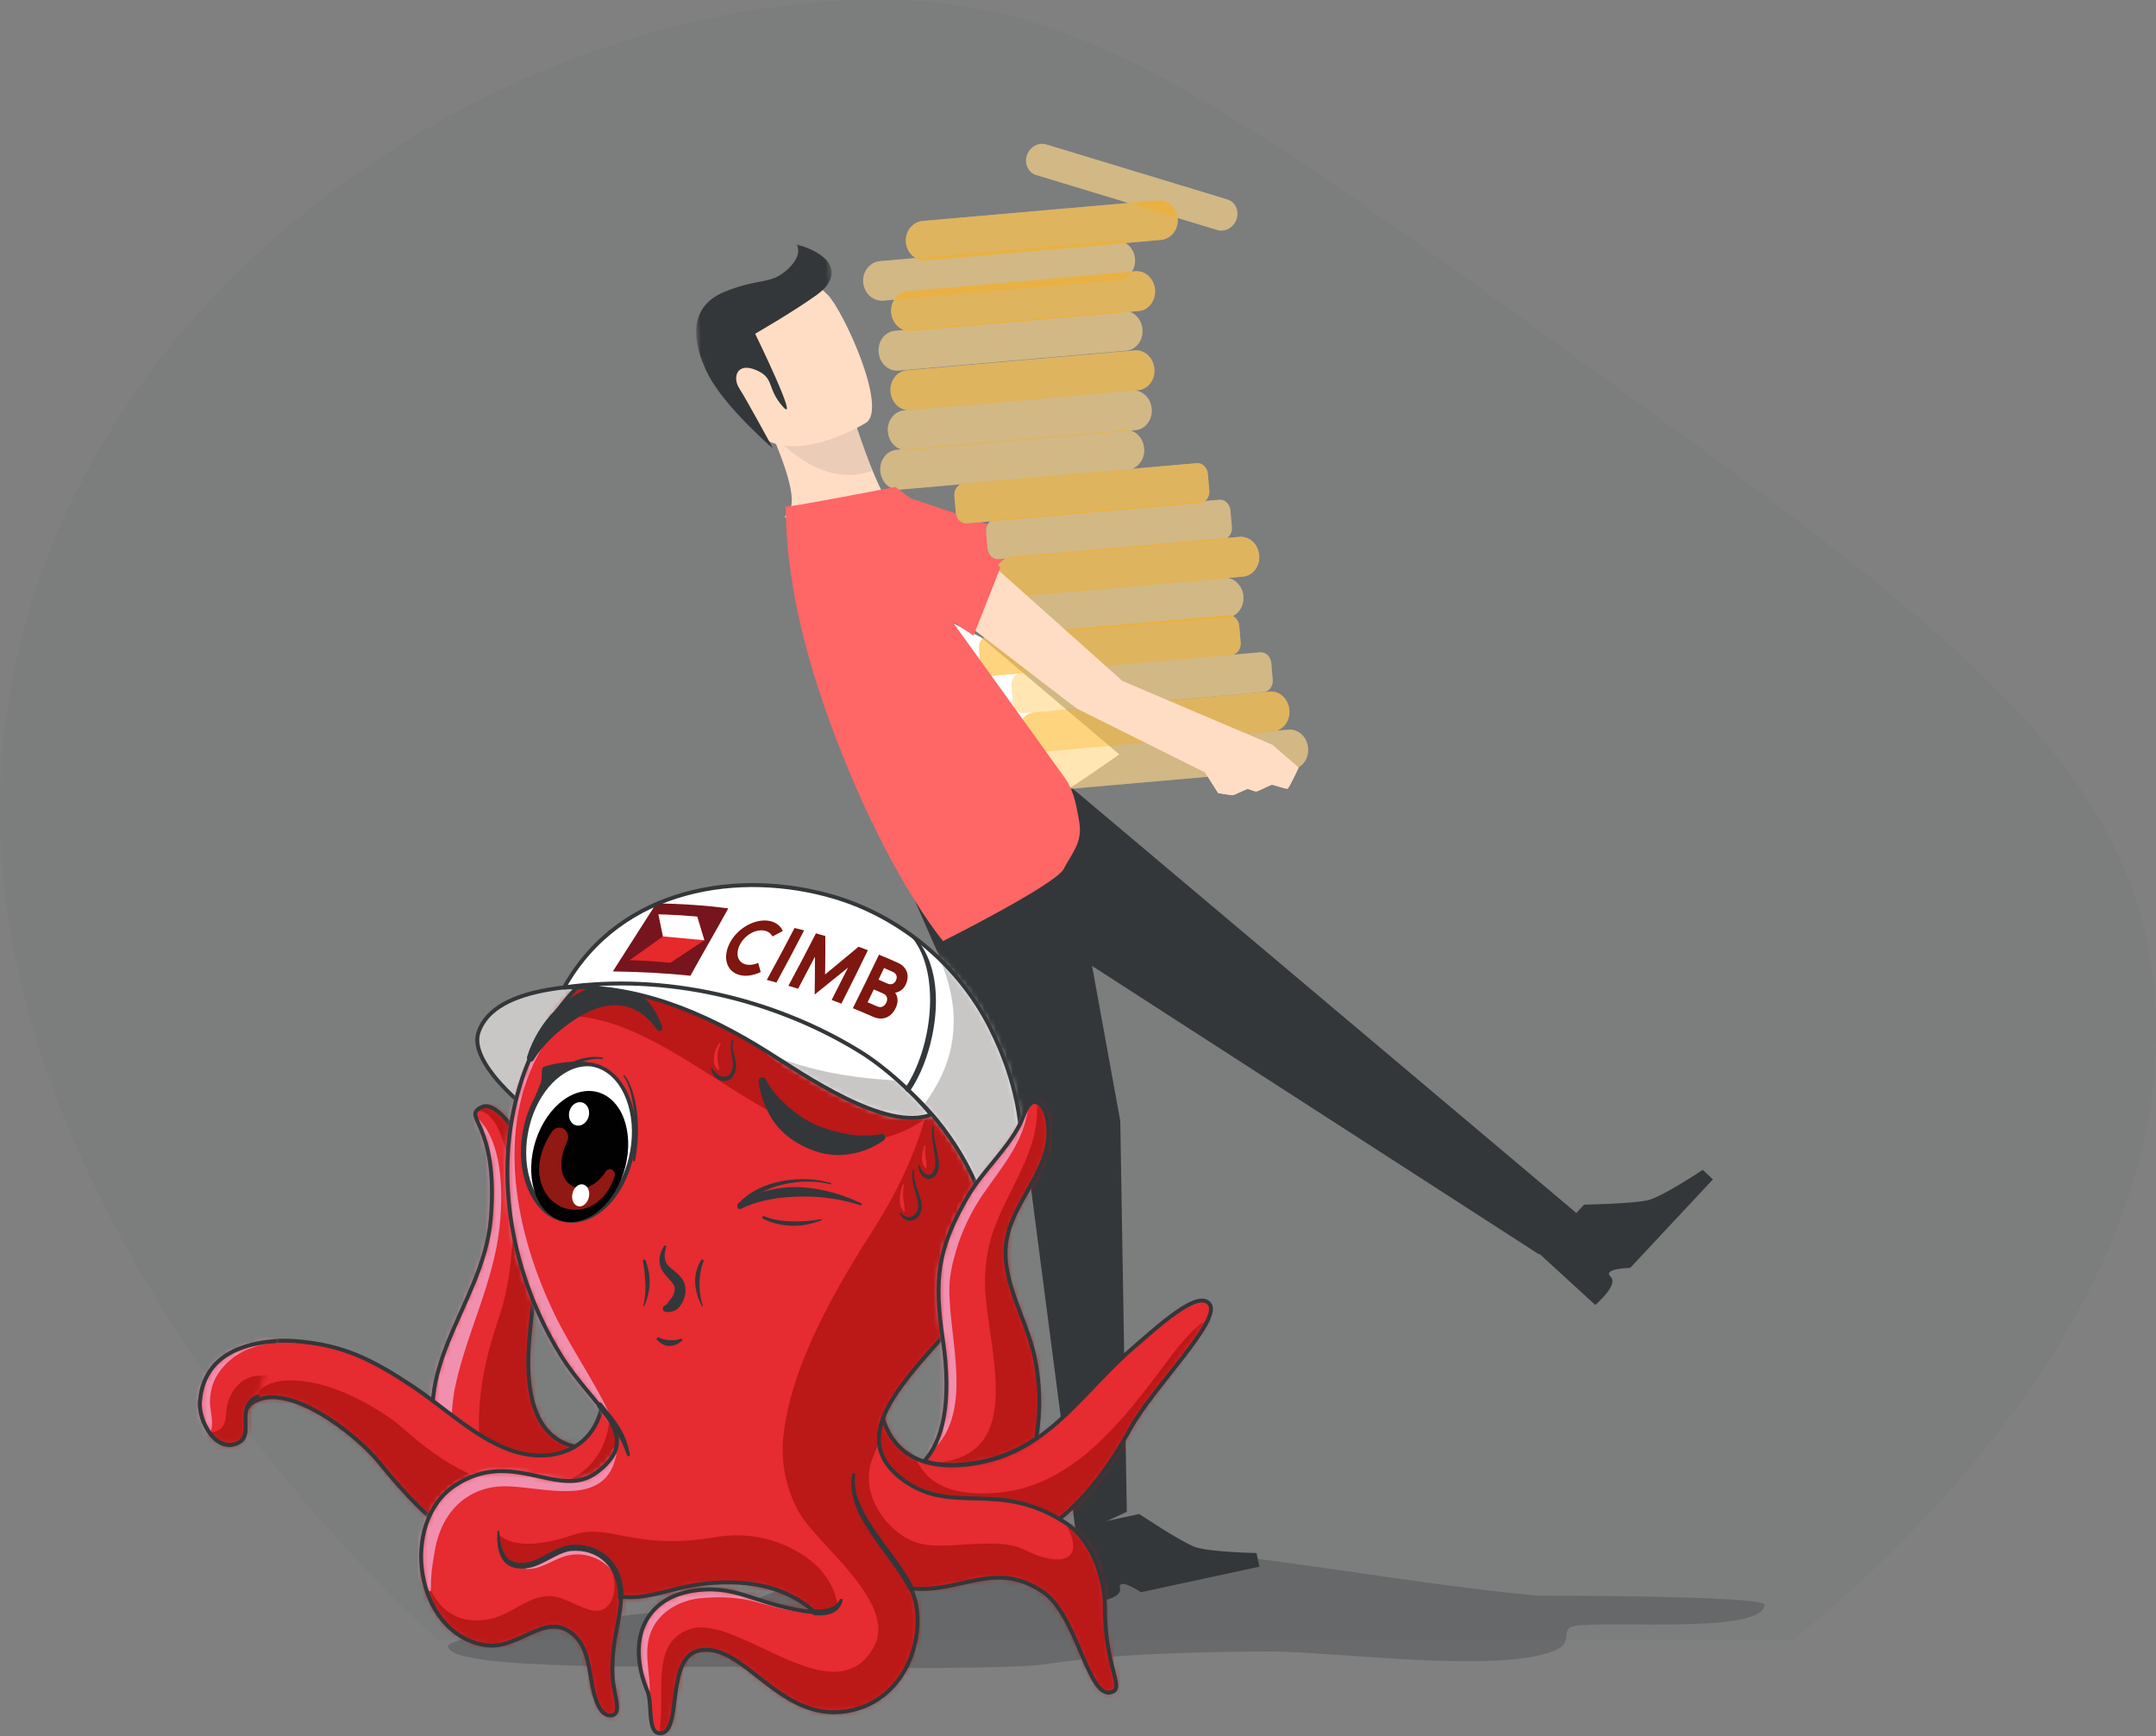 <svg width="380" height="306" viewBox="0 0 380 306" fill="none" xmlns="http://www.w3.org/2000/svg">
<rect x="0" y="0" width="380" height="306" fill="#808080" stroke="none"/>
<path opacity="0.3" fill-rule="evenodd" clip-rule="evenodd" d="M271.086 281.249C271.086 281.249 311.073 281.186 311 282.853C310.758 288.435 279.312 285.167 276.73 286.845C275.461 287.667 276.864 289.459 274.628 290.62C265.741 295.233 234.829 291.046 223.788 291.078C193.721 291.169 186.107 293.244 182.617 293.512C172.822 294.257 145.105 293.966 137.304 293.82C121.258 293.519 78.102 294.748 79.014 290.031C79.423 287.916 120.861 283.451 127.918 282.882C133.953 282.393 138.101 279.453 143.515 277.728C151.098 275.314 159.415 273.855 167.598 272.937C201.886 269.094 237.034 278.111 271.086 281.249Z" fill="#333739"/>
<g opacity="0.05">
<path fill-rule="evenodd" clip-rule="evenodd" d="M77.096 289H315.988C324.854 282.019 386.364 232.094 379.461 172.613C374.921 133.516 342.055 109.668 276.32 61.974C221.226 21.999 193.679 2.013 161.278 0.188C96.712 -3.447 13.178 45.791 1.28 125.196C-11.608 211.196 77.096 289 77.096 289Z" fill="#333739"/>
</g>
<path fill-rule="evenodd" clip-rule="evenodd" d="M157.305 88.963C157.371 88.965 153.06 94.06 148.477 94.624C144.168 95.158 138.229 91.091 138.278 91.057C139.786 90.057 140.677 87.683 136.666 77.998L137.469 77.838L150.961 75.19C150.961 75.19 152.287 79.236 153.794 82.942C155.061 86.051 156.457 88.923 157.305 88.963Z" fill="#FFDDC5"/>
<path opacity="0.1" fill-rule="evenodd" clip-rule="evenodd" d="M150.96 75.191C150.96 75.191 152.286 79.237 153.796 82.942C146.733 85.611 140.429 80.752 137.469 77.839L150.96 75.191Z" fill="#333739"/>
<path fill-rule="evenodd" clip-rule="evenodd" d="M152.686 74.489C152.686 74.489 137.516 83.918 131.793 74.375C126.07 64.832 120.258 59.621 129.703 53.198C139.146 46.773 143.229 49.276 145.915 51.996C148.599 54.716 156.485 71.791 152.686 74.489Z" fill="#FFDDC5"/>
<mask id="mask0" style="mask-type:alpha" maskUnits="userSpaceOnUse" x="121" y="42" width="29" height="39">
<path fill-rule="evenodd" clip-rule="evenodd" d="M121.449 44.688L146.104 42.529L149.202 77.968L124.547 80.126L121.449 44.688Z" fill="white"/>
</mask>
<g mask="url(#mask0)">
<path fill-rule="evenodd" clip-rule="evenodd" d="M140.334 43.034C147.616 45.143 148.137 48.992 143.914 52.009C139.69 55.03 133.098 58.822 133.098 58.822C133.098 58.822 141.004 75.013 138.026 71.72C135.05 68.428 136.628 66.635 133.221 65.209C129.815 63.782 129.088 66.584 130.301 68.451C131.518 70.315 136.287 79.099 136.287 79.099C136.287 79.099 127.733 71.77 124.786 65.957C121.845 60.145 121.368 54.041 127.644 51.459C133.927 48.876 135.711 50.291 138.757 47.521C141.805 44.754 140.334 43.034 140.334 43.034Z" fill="#333739"/>
</g>
<path fill-rule="evenodd" clip-rule="evenodd" d="M185.104 135.651L166.743 153.643L271.245 221.076L278.343 214.222" fill="#333739"/>
<path fill-rule="evenodd" clip-rule="evenodd" d="M186.417 136.941L158.165 151.743L180.953 203.605L189.68 270.622L198.603 266.463L197.451 197.574L186.417 136.941Z" fill="#333739"/>
<path fill-rule="evenodd" clip-rule="evenodd" d="M168.484 90.518C162.549 88.508 155.94 86.312 155.94 86.312L153.065 88.825L149.366 91.687L145.466 94.18L174.113 105.865C174.524 105.584 175.001 105.404 175.52 105.358L178.203 105.124C176.759 104.892 175.585 103.589 175.439 101.921C175.306 100.406 176.063 99.04 177.238 98.444L176.031 98.55C175.045 98.636 174.163 97.787 174.064 96.654L173.81 93.746C173.767 93.263 173.874 92.806 174.088 92.434C174.072 92.428 174.055 92.422 174.039 92.417C173.682 92.293 173.307 92.163 172.915 92.029L170.431 92.246C169.492 92.328 168.651 91.566 168.484 90.518Z" fill="#FF6666"/>
<path fill-rule="evenodd" clip-rule="evenodd" d="M197.279 132.968C197.279 132.968 188.482 139.138 188.016 139.149C187.437 139.167 166.527 109.113 166.544 109.133L172.933 112.349" fill="white"/>
<path fill-rule="evenodd" clip-rule="evenodd" d="M190.838 268.995L200.794 266.846C200.794 266.846 207.969 271.645 210.492 272.614C213.017 273.584 221.459 273.721 221.459 273.721L221.978 276.129L201.109 280.634C201.109 280.634 196.966 277.881 197.4 279.926C197.831 281.972 192.339 282.487 192.339 282.487L189.351 269.317" fill="#333739"/>
<path fill-rule="evenodd" clip-rule="evenodd" d="M272.253 219.766L279.211 212.324C279.211 212.324 287.838 212.175 290.464 211.535C293.092 210.892 300.108 206.191 300.108 206.191L301.905 207.872L287.321 223.474C287.321 223.474 282.349 223.574 283.868 225.009C285.388 226.442 281.169 229.999 281.169 229.999L271.213 220.879" fill="#333739"/>
<path fill-rule="evenodd" clip-rule="evenodd" d="M218.673 129.759L212.393 136.147L214.712 139.783C214.712 139.783 217.102 140.169 217.306 140.151C217.512 140.133 219.672 139.08 219.864 139.059C220.055 139.035 221.128 139.514 221.435 139.491C221.741 139.47 223.939 138.317 224.179 138.315C224.419 138.31 226.608 139.068 226.905 139.012C227.205 138.959 228.879 135.289 228.879 135.289L224.264 131.302L219.27 129.15" fill="#FFDDC5"/>
<g opacity="0.5">
<path d="M207.559 38.415L214.532 40.533C215.925 40.956 217.453 40.096 217.949 38.608C218.442 37.123 217.716 35.575 216.322 35.152L184.418 25.459C183.025 25.037 181.497 25.897 181.001 27.384C180.507 28.869 181.233 30.416 182.626 30.841L198.867 35.774L162.631 38.947C160.826 39.105 159.498 40.791 159.666 42.712C159.772 43.918 160.44 44.93 161.371 45.477L155.111 46.025C153.306 46.183 151.98 47.869 152.148 49.791C152.316 51.712 153.913 53.142 155.719 52.983L157.604 52.819C157.207 53.463 157.005 54.261 157.079 55.105C157.206 56.561 158.118 57.739 159.308 58.169L157.73 58.307C155.977 58.461 154.694 60.154 154.864 62.091C155.033 64.028 156.589 65.473 158.343 65.319L198.495 61.804C200.246 61.651 201.53 59.957 201.36 58.02C201.233 56.564 200.322 55.386 199.132 54.956L200.711 54.818C202.462 54.664 203.745 52.971 203.576 51.034C203.406 49.097 201.851 47.652 200.098 47.806L199.508 47.857C199.914 47.218 200.122 46.43 200.049 45.597C199.944 44.391 199.276 43.379 198.346 42.831L204.606 42.283C206.411 42.125 207.737 40.44 207.569 38.518C207.566 38.484 207.563 38.449 207.559 38.415Z" fill="white"/>
<path d="M227.691 135.616L183.714 139.466C181.959 139.62 180.404 138.175 180.234 136.238C180.081 134.489 181.114 132.937 182.607 132.541C181.014 132.472 179.666 131.099 179.509 129.304C179.34 127.367 180.623 125.674 182.374 125.52L223.776 121.896C225.53 121.742 227.084 123.187 227.253 125.124C227.402 126.825 226.432 128.338 225.006 128.786L227.078 128.604C228.832 128.451 230.386 129.896 230.556 131.833C230.725 133.769 229.444 135.463 227.691 135.616Z" fill="white"/>
<path d="M217.319 115.393L222.099 114.974C223.085 114.888 223.967 115.737 224.066 116.87L224.32 119.781C224.419 120.912 223.698 121.902 222.712 121.988L180.484 125.685C179.498 125.771 178.617 124.922 178.518 123.791L178.263 120.879C178.173 119.848 178.763 118.935 179.613 118.715L174.755 119.141C173.769 119.227 172.887 118.376 172.788 117.245L172.533 114.337C172.434 113.204 173.155 112.215 174.141 112.129L174.601 112.088C173.55 111.585 172.77 110.481 172.653 109.142C172.484 107.205 173.767 105.511 175.52 105.358L178.203 105.123C176.759 104.892 175.585 103.588 175.439 101.92C175.306 100.405 176.063 99.04 177.238 98.444L176.031 98.549C175.045 98.636 174.163 97.787 174.064 96.654L173.81 93.746C173.743 92.983 174.048 92.285 174.556 91.884L170.431 92.245C169.443 92.332 168.563 91.483 168.464 90.35L168.209 87.442C168.128 86.511 168.599 85.677 169.318 85.361L158.642 86.296C156.89 86.449 155.332 85.004 155.163 83.068C154.993 81.131 156.278 79.437 158.029 79.284L158.837 79.213C157.59 78.82 156.624 77.613 156.493 76.11C156.323 74.173 157.606 72.48 159.359 72.326L159.878 72.281C158.367 72.118 157.114 70.783 156.963 69.058C156.794 67.121 158.079 65.427 159.83 65.274L199.982 61.759C201.737 61.605 203.29 63.051 203.46 64.987C203.629 66.924 202.348 68.618 200.595 68.771L200.077 68.816C201.588 68.978 202.838 70.314 202.989 72.039C203.158 73.976 201.877 75.67 200.124 75.823L199.317 75.894C200.563 76.287 201.528 77.494 201.659 78.997C201.806 80.671 200.868 82.164 199.479 82.637L210.921 81.635C211.909 81.549 212.789 82.398 212.888 83.531L213.142 86.439C213.209 87.201 212.904 87.899 212.397 88.3L214.897 88.081C215.885 87.995 216.767 88.844 216.866 89.977L217.12 92.884C217.191 93.692 216.844 94.427 216.281 94.814L218.458 94.623C220.21 94.47 221.766 95.913 221.935 97.85C222.105 99.786 220.823 101.48 219.07 101.633L216.387 101.868C217.831 102.099 219.006 103.403 219.151 105.071C219.286 106.614 218.499 108.003 217.287 108.581C217.892 108.872 218.346 109.527 218.415 110.32L218.669 113.228C218.759 114.258 218.169 115.172 217.319 115.393Z" fill="white"/>
</g>
<path opacity="0.5" fill-rule="evenodd" clip-rule="evenodd" d="M200.711 54.821L160.559 58.336C158.804 58.489 157.248 57.044 157.079 55.108C156.91 53.171 158.193 51.477 159.946 51.324L200.098 47.809C201.851 47.655 203.406 49.1 203.576 51.037C203.745 52.974 202.462 54.667 200.711 54.821Z" fill="#FFAB00"/>
<path opacity="0.5" fill-rule="evenodd" clip-rule="evenodd" d="M204.606 42.285L163.24 45.906C161.433 46.065 159.834 44.635 159.666 42.713C159.498 40.792 160.826 39.106 162.631 38.948L203.998 35.327C205.805 35.169 207.401 36.599 207.569 38.52C207.737 40.441 206.411 42.127 204.606 42.285Z" fill="#FFAB00"/>
<path opacity="0.3" fill-rule="evenodd" clip-rule="evenodd" d="M197.086 49.363L155.719 52.985C153.913 53.143 152.316 51.713 152.148 49.792C151.98 47.87 153.306 46.184 155.111 46.026L196.478 42.405C198.284 42.247 199.881 43.677 200.049 45.598C200.217 47.519 198.891 49.205 197.086 49.363Z" fill="#FFAB00"/>
<path opacity="0.3" fill-rule="evenodd" clip-rule="evenodd" d="M214.532 40.534L182.626 30.841C181.233 30.417 180.507 28.87 181.001 27.385C181.497 25.898 183.025 25.037 184.418 25.46L216.322 35.153C217.716 35.575 218.442 37.124 217.949 38.609C217.453 40.096 215.925 40.957 214.532 40.534Z" fill="#FFAB00"/>
<path opacity="0.3" fill-rule="evenodd" clip-rule="evenodd" d="M227.691 135.615L183.714 139.465C181.959 139.618 180.404 138.173 180.234 136.236C180.065 134.3 181.348 132.606 183.101 132.453L227.078 128.603C228.832 128.449 230.386 129.894 230.556 131.831C230.725 133.768 229.444 135.461 227.691 135.615Z" fill="#FFAB00"/>
<path opacity="0.5" fill-rule="evenodd" clip-rule="evenodd" d="M224.389 128.907L182.987 132.531C181.234 132.685 179.679 131.24 179.509 129.303C179.34 127.366 180.623 125.673 182.374 125.519L223.775 121.895C225.53 121.741 227.084 123.187 227.253 125.123C227.423 127.06 226.141 128.753 224.389 128.907Z" fill="#FFAB00"/>
<path opacity="0.3" fill-rule="evenodd" clip-rule="evenodd" d="M222.099 114.975L179.871 118.672C178.885 118.758 178.164 119.747 178.263 120.88L178.518 123.792C178.617 124.923 179.498 125.772 180.484 125.686L222.712 121.989C223.698 121.902 224.419 120.913 224.32 119.782L224.066 116.87C223.967 115.738 223.085 114.889 222.099 114.975Z" fill="#FFAB00"/>
<path opacity="0.5" fill-rule="evenodd" clip-rule="evenodd" d="M216.448 108.425L174.141 112.129C173.155 112.215 172.434 113.204 172.533 114.337L172.788 117.245C172.887 118.376 173.769 119.227 174.755 119.141L217.061 115.437C218.047 115.351 218.768 114.359 218.669 113.228L218.415 110.321C218.316 109.188 217.434 108.339 216.448 108.425Z" fill="#FFAB00"/>
<path opacity="0.3" fill-rule="evenodd" clip-rule="evenodd" d="M216.285 108.856L176.133 112.371C174.378 112.525 172.822 111.079 172.653 109.143C172.484 107.206 173.767 105.512 175.52 105.359L215.672 101.844C217.426 101.69 218.982 103.135 219.151 105.072C219.321 107.009 218.038 108.702 216.285 108.856Z" fill="#FFAB00"/>
<path opacity="0.5" fill-rule="evenodd" clip-rule="evenodd" d="M219.07 101.635L178.918 105.15C177.164 105.304 175.608 103.859 175.439 101.922C175.269 99.985 176.553 98.294 178.306 98.14L218.458 94.625C220.21 94.472 221.766 95.915 221.935 97.852C222.105 99.788 220.823 101.482 219.07 101.635Z" fill="#FFAB00"/>
<path opacity="0.5" fill-rule="evenodd" clip-rule="evenodd" d="M210.921 81.636L169.817 85.234C168.83 85.321 168.11 86.31 168.209 87.443L168.464 90.351C168.563 91.483 169.443 92.333 170.431 92.246L211.534 88.648C212.522 88.561 213.241 87.572 213.142 86.439L212.888 83.531C212.789 82.399 211.909 81.549 210.921 81.636Z" fill="#FFAB00"/>
<path opacity="0.3" fill-rule="evenodd" clip-rule="evenodd" d="M214.897 88.083L175.418 91.539C174.432 91.625 173.711 92.615 173.81 93.747L174.064 96.655C174.163 97.788 175.045 98.637 176.031 98.551L215.51 95.095C216.498 95.008 217.219 94.019 217.12 92.886L216.866 89.978C216.767 88.845 215.885 87.996 214.897 88.083Z" fill="#FFAB00"/>
<path opacity="0.3" fill-rule="evenodd" clip-rule="evenodd" d="M198.795 82.782L158.642 86.297C156.89 86.45 155.332 85.005 155.163 83.069C154.993 81.132 156.278 79.438 158.029 79.285L198.181 75.77C199.936 75.616 201.49 77.061 201.659 78.998C201.829 80.935 200.547 82.628 198.795 82.782Z" fill="#FFAB00"/>
<path opacity="0.3" fill-rule="evenodd" clip-rule="evenodd" d="M198.495 61.805L158.343 65.32C156.589 65.474 155.033 64.029 154.864 62.092C154.694 60.155 155.977 58.462 157.73 58.308L197.882 54.793C199.635 54.64 201.191 56.085 201.36 58.021C201.53 59.958 200.246 61.652 198.495 61.805Z" fill="#FFAB00"/>
<path opacity="0.3" fill-rule="evenodd" clip-rule="evenodd" d="M200.124 75.825L159.972 79.34C158.218 79.493 156.662 78.048 156.493 76.112C156.323 74.175 157.606 72.481 159.359 72.328L199.511 68.813C201.266 68.659 202.82 70.104 202.989 72.041C203.158 73.978 201.877 75.671 200.124 75.825Z" fill="#FFAB00"/>
<path opacity="0.5" fill-rule="evenodd" clip-rule="evenodd" d="M200.595 68.77L160.443 72.285C158.69 72.438 157.132 70.993 156.963 69.057C156.794 67.12 158.079 65.426 159.83 65.273L199.982 61.758C201.737 61.604 203.29 63.05 203.46 64.986C203.629 66.923 202.348 68.616 200.595 68.77Z" fill="#FFAB00"/>
<path fill-rule="evenodd" clip-rule="evenodd" d="M197.799 120.007L175.124 99.734L170.198 109.854L189.763 124.874L212.393 136.146L218.673 129.757L212.393 136.146L214.711 139.782C214.711 139.782 217.102 140.168 217.306 140.15C217.512 140.132 219.672 139.08 219.864 139.058C220.055 139.033 221.127 139.513 221.435 139.492C221.742 139.471 223.939 138.315 224.179 138.314C224.419 138.308 226.608 139.066 226.905 139.013C227.205 138.958 228.879 135.288 228.879 135.288L224.263 131.301L219.27 129.149" fill="#FFDDC5"/>
<path fill-rule="evenodd" clip-rule="evenodd" d="M167.831 109.519C167.831 109.519 186.462 135.374 187.767 137.248C189.075 139.122 189.628 141.236 190.229 144.916C190.827 148.596 188.879 150.387 187.494 153.136C186.109 155.883 166.219 165.87 166.219 165.87C166.219 165.87 156.169 154.037 146.512 127.934C136.853 101.83 139.06 88.82 138.276 89.288C137.496 89.757 157.838 85.819 157.838 85.819L176.337 99.996L171.58 112.04" fill="#FF6666"/>
<path fill-rule="evenodd" clip-rule="evenodd" d="M97.862 198.698C94.842 197.565 82.37 187.785 84.33 181.959C87.258 173.261 104.02 173.605 111.93 173.453C107.197 178.107 100.028 192.231 97.862 198.698Z" fill="#C9C6C6"/>
<path fill-rule="evenodd" clip-rule="evenodd" d="M97.862 198.698C94.842 197.565 82.37 187.785 84.33 181.959C87.258 173.261 104.02 173.605 111.93 173.453C107.197 178.107 100.028 192.231 97.862 198.698Z" stroke="#333739" stroke-width="0.693" stroke-linecap="round" stroke-linejoin="round"/>
<path fill-rule="evenodd" clip-rule="evenodd" d="M112.999 248.097C109.655 256.567 97.567 258.295 94.204 248.097C90.196 235.944 98.989 217.887 92.945 203.538C90.886 198.647 87.153 194.077 84.973 195.102C81.1 196.923 87.953 197.535 86.506 214.822C85.189 230.55 69.994 242.587 79.146 259.56C80.864 262.742 82.541 266.185 85.189 268.603C94.327 276.945 108.142 275.218 112.404 262.603C113.924 258.104 113.301 252.717 112.999 248.097Z" fill="#E62B31"/>
<mask id="mask1" style="mask-type:alpha" maskUnits="userSpaceOnUse" x="76" y="194" width="38" height="80">
<path fill-rule="evenodd" clip-rule="evenodd" d="M84.973 195.105C81.1 196.928 87.952 197.536 86.506 214.827C85.189 230.553 69.994 242.59 79.146 259.563C80.863 262.745 82.539 266.188 85.189 268.607C94.327 276.948 108.142 275.221 112.404 262.607C113.922 258.107 113.301 252.722 112.999 248.1C109.656 256.57 97.567 258.298 94.204 248.1C90.196 235.947 98.989 217.889 92.945 203.541C91.082 199.119 87.854 194.961 85.641 194.961C85.405 194.961 85.182 195.008 84.973 195.105Z" fill="white"/>
</mask>
<g mask="url(#mask1)">
<path fill-rule="evenodd" clip-rule="evenodd" d="M83.839 195.859C90.554 194.86 92.532 219.018 87.94 232.238C85.693 238.708 84.072 245.953 84.467 252.975C84.969 261.869 90.919 271.191 100.87 269.183C103.185 268.716 105.177 267.134 106.365 264.996C110.724 257.146 104.382 251.361 102.534 243.963C101.633 240.355 101.599 236.444 101.42 232.74C100.887 221.736 100.902 211.365 95.312 201.668C93.613 198.718 90.205 190.397 83.839 195.859Z" fill="#BB1818"/>
</g>
<mask id="mask2" style="mask-type:alpha" maskUnits="userSpaceOnUse" x="76" y="194" width="38" height="80">
<path fill-rule="evenodd" clip-rule="evenodd" d="M84.973 195.105C81.1 196.928 87.952 197.536 86.506 214.827C85.189 230.553 69.994 242.59 79.146 259.563C80.863 262.745 82.539 266.188 85.189 268.607C94.327 276.948 108.142 275.221 112.404 262.607C113.922 258.107 113.301 252.722 112.999 248.1C109.656 256.57 97.567 258.298 94.204 248.1C90.196 235.947 98.989 217.889 92.945 203.541C91.082 199.119 87.854 194.961 85.641 194.961C85.405 194.961 85.182 195.008 84.973 195.105Z" fill="white"/>
</mask>
<g mask="url(#mask2)">
<path fill-rule="evenodd" clip-rule="evenodd" d="M83.78 196.68C89.466 201.536 88.808 213.958 87.299 220.844C85.498 229.05 82.377 235.253 80.438 243.449C79.237 248.531 79.444 253.311 80.483 258.415C80.825 260.095 81.255 261.743 81.811 263.36C81.996 263.893 82.168 264.442 82.392 264.959C82.506 265.22 83.01 265.796 82.744 265.735C79.365 264.954 76.466 256.855 75.541 253.829C71.435 240.411 77.005 226.348 77.677 212.793C77.825 209.809 79.669 197.369 83.78 196.68Z" fill="#F190AE"/>
</g>
<path fill-rule="evenodd" clip-rule="evenodd" d="M112.999 248.101C109.655 256.571 97.567 258.299 94.204 248.101C90.196 235.948 98.989 217.891 92.945 203.542C90.886 198.651 87.153 194.081 84.973 195.106C81.1 196.927 87.953 197.539 86.506 214.826C85.189 230.554 69.994 242.591 79.146 259.564C80.864 262.746 82.541 266.189 85.189 268.606C94.327 276.949 108.142 275.222 112.404 262.607C113.924 258.108 113.301 252.721 112.999 248.101Z" stroke="#333739" stroke-width="0.693" stroke-linecap="round" stroke-linejoin="round"/>
<path fill-rule="evenodd" clip-rule="evenodd" d="M151.113 267.272C159.517 277.297 176.019 275.758 185.517 268.662C191.373 264.286 195.668 258.27 199.236 251.777C203.201 244.566 215.118 232.062 213.242 229.94C211.368 227.818 203.849 234.024 199.984 237.319C191.407 244.632 185.469 254.736 174.083 257.488C164.705 259.757 155.768 257.753 154.866 245.834C154.539 241.524 155.253 237.234 157.273 233.438C149.094 240.599 142.914 257.488 151.113 267.272Z" fill="#E62B31"/>
<mask id="mask3" style="mask-type:alpha" maskUnits="userSpaceOnUse" x="147" y="229" width="67" height="46">
<path fill-rule="evenodd" clip-rule="evenodd" d="M199.984 237.319C191.407 244.631 185.467 254.734 174.083 257.487C164.706 259.754 155.768 257.751 154.865 245.833C154.539 241.522 155.253 237.232 157.271 233.438C149.094 240.598 142.913 257.487 151.115 267.27C159.516 277.295 176.02 275.757 185.517 268.66C191.373 264.285 195.668 258.267 199.237 251.776C203.2 244.565 214.493 232.643 213.242 229.938C213.043 229.506 212.666 229.316 212.16 229.316C209.498 229.315 203.232 234.548 199.984 237.319Z" fill="white"/>
</mask>
<g mask="url(#mask3)">
<path fill-rule="evenodd" clip-rule="evenodd" d="M161.434 257.102C164.038 263.005 170.457 263.566 175.944 263.091C189.191 261.946 198.063 250.185 205.661 240.013C207.391 237.696 214.615 227.612 216.634 234.749C218.216 240.337 214.218 249.667 212.261 254.845C205.364 273.082 192.918 286.175 173.132 283.932C170.113 283.591 167.132 282.665 164.202 281.854C159.362 280.514 153.531 279.002 149.833 275.215C143.44 268.669 141.134 258.25 144.524 249.436C145.782 246.167 151.757 237.305 156.084 240.3C156.734 245.3 158.742 252.806 161.434 257.102Z" fill="#BB1818"/>
</g>
<path fill-rule="evenodd" clip-rule="evenodd" d="M151.113 267.269C159.517 277.294 176.019 275.756 185.517 268.659C191.373 264.283 195.668 258.267 199.236 251.774C203.201 244.564 215.118 232.911 213.242 229.937C211.368 226.964 203.849 234.021 199.984 237.317C191.407 244.63 185.469 254.733 174.083 257.486C164.705 259.755 155.768 257.75 154.866 245.832C154.539 241.521 155.253 237.231 157.273 233.435C149.094 240.597 142.914 257.486 151.113 267.269Z" stroke="#333739" stroke-width="0.693" stroke-linecap="round" stroke-linejoin="round"/>
<path fill-rule="evenodd" clip-rule="evenodd" d="M106.199 247.127C105.042 255.443 97.266 258.332 89.663 255.479C83.436 253.142 78.157 247.916 72.497 244.196C65.392 239.524 60.365 236.992 51.933 236.363C44.566 235.814 35.842 238.632 35.235 247.127C35.005 250.356 37.913 255.977 41.761 254.385C45.085 253.008 41.37 249.186 44.702 247.127C50.733 243.402 62.758 252.676 66.931 257.865C75.269 268.234 86.564 278.832 98.632 275.76C106.199 273.834 116.891 260.476 106.199 247.127Z" fill="#E62B31"/>
<mask id="mask4" style="mask-type:alpha" maskUnits="userSpaceOnUse" x="35" y="236" width="76" height="41">
<path fill-rule="evenodd" clip-rule="evenodd" d="M35.233 247.127C35.003 250.358 37.913 255.978 41.762 254.386C45.086 253.009 41.37 249.188 44.703 247.127C50.733 243.403 62.758 252.678 66.93 257.866C75.27 268.236 86.564 278.832 98.632 275.761C106.199 273.836 116.89 260.476 106.199 247.127C105.041 255.443 97.267 258.334 89.663 255.479C83.435 253.144 78.158 247.918 72.497 244.196C65.392 239.526 60.365 236.994 51.934 236.363C51.349 236.321 50.755 236.297 50.158 236.297C43.233 236.297 35.794 239.308 35.233 247.127Z" fill="white"/>
</mask>
<g mask="url(#mask4)">
<path fill-rule="evenodd" clip-rule="evenodd" d="M107.476 249.613C106.846 259.725 98.178 263.312 90.671 262.153C79.009 260.353 72.149 252.212 68.614 249.837C65.693 247.873 62.78 246.263 59.532 244.997C54.302 242.953 43.376 240.917 43.882 250.648C44.137 255.546 54.271 258.153 57.842 259.803C60.763 261.152 63.581 262.678 66.302 264.434C69.484 266.488 73.84 271.714 77.316 272.138C81.576 272.659 86.063 269.803 90.118 268.76C93.354 267.929 96.732 267.741 100.028 267.292C103.033 266.882 106.179 266.197 108.674 264.275C113.885 260.26 112.301 253.432 107.476 249.613Z" fill="#BB1818"/>
</g>
<path fill-rule="evenodd" clip-rule="evenodd" d="M106.199 247.127C105.042 255.443 97.266 258.332 89.663 255.479C83.436 253.142 78.157 247.916 72.497 244.196C65.392 239.524 60.365 236.992 51.933 236.363C44.565 235.814 35.842 238.632 35.235 247.127C35.005 250.356 37.913 255.977 41.761 254.385C45.084 253.008 41.37 249.186 44.702 247.127C50.733 243.402 62.758 252.676 66.931 257.865C75.269 268.234 86.564 278.832 98.632 275.76C106.199 273.834 116.891 260.476 106.199 247.127Z" stroke="#333739" stroke-width="0.693" stroke-linecap="round" stroke-linejoin="round"/>
<path fill-rule="evenodd" clip-rule="evenodd" d="M48.371 236.387C39.544 237.106 35.662 241.153 35.235 247.126C35.005 250.356 37.913 255.976 41.761 254.385C45.084 253.008 41.255 248.099 45.363 246.155" fill="#E62B31"/>
<mask id="mask5" style="mask-type:alpha" maskUnits="userSpaceOnUse" x="35" y="236" width="14" height="19">
<path fill-rule="evenodd" clip-rule="evenodd" d="M35.233 247.126C35.003 250.356 37.913 255.976 41.762 254.385C45.086 253.007 41.255 248.099 45.363 246.155L48.371 236.387C39.544 237.105 35.661 241.153 35.233 247.126Z" fill="white"/>
</mask>
<g mask="url(#mask5)">
<path fill-rule="evenodd" clip-rule="evenodd" d="M49.391 242.477C48.616 242.259 45.673 242.424 44.88 242.554C42.238 242.985 40.4 245.44 39.975 248.119C39.806 249.183 39.888 250.429 39.303 251.362C38.479 252.675 36.551 252.284 36.126 253.266C35.565 254.558 36.511 256.254 37.492 256.977C43.134 261.138 46.073 253.225 48.047 249.261C48.929 247.488 50.551 244.546 49.391 242.477Z" fill="#BB1818"/>
</g>
<mask id="mask6" style="mask-type:alpha" maskUnits="userSpaceOnUse" x="35" y="236" width="14" height="19">
<path fill-rule="evenodd" clip-rule="evenodd" d="M35.233 247.126C35.003 250.356 37.913 255.976 41.762 254.385C45.086 253.007 41.255 248.099 45.363 246.155L48.371 236.387C39.544 237.105 35.661 241.153 35.233 247.126Z" fill="white"/>
</mask>
<g mask="url(#mask6)">
<path fill-rule="evenodd" clip-rule="evenodd" d="M53.572 236.913C48.095 236.024 41.694 237.072 38.378 242.21C37.428 243.681 37.023 245.367 37.003 247.137C36.983 248.833 38.574 253.781 35.262 253.06C31.686 252.283 30.956 246.274 31.464 243.35C31.734 241.784 32.478 240.3 33.386 239.044C37.205 233.762 47.993 235.247 53.572 236.913Z" fill="#F190AE"/>
</g>
<path d="M48.371 236.387C39.544 237.106 35.662 241.153 35.235 247.126C35.005 250.356 37.913 255.976 41.761 254.385C45.084 253.008 41.255 248.099 45.363 246.155" stroke="#333739" stroke-width="0.693" stroke-linecap="round" stroke-linejoin="round"/>
<path fill-rule="evenodd" clip-rule="evenodd" d="M105.257 259.455C113.855 252.902 104.584 248.241 98.771 238.739C90.231 224.777 86.809 207.341 91.625 191.359C100.42 162.163 136.526 151.001 159.75 167.937C164.113 171.118 167.64 174.605 170.479 179.376C178.253 192.444 179.55 212.926 172.426 226.494C170.793 229.6 168.802 232.638 166.487 235.232C157.896 244.853 149.52 253.892 159.317 260.936C167.96 267.153 175.843 260.729 187.668 268.317C193.021 271.754 194.734 279.091 194.734 283.187C194.734 293.986 198.282 297.494 195.92 298.247C191.748 299.577 189.96 284.716 183.797 280.553C175.311 274.822 169.136 280.94 160.5 279.947C163.779 286.404 160.615 299.711 149.289 301.601C137.394 303.586 131.183 289.485 123.363 290.868C117.004 291.993 120.547 306.109 116.072 305.464C114.122 305.184 114.981 300.131 114.122 298.089C110.455 289.364 113.315 281.379 122.902 280.275C130.536 279.396 133.595 283.14 143.642 284.183C137.63 278.689 129.12 278.164 121.61 279.519C117.668 280.228 113.518 281.982 109.448 281.399C109.454 284.198 108.565 287.16 108.218 289.938C107.997 291.691 107.879 293.442 107.952 295.209C107.997 296.339 108.211 297.443 108.414 298.551C108.63 299.721 109.449 302.59 107.357 302.349C106.517 302.25 105.93 301.52 105.548 300.78C103.444 296.695 104.688 290.922 100.749 287.84C95.935 284.072 91.285 290.987 85.338 289.935C73.055 287.761 70.4 268.286 80.168 261.826C90.4 255.061 98.555 264.564 105.257 259.455Z" fill="#E62B31"/>
<mask id="mask7" style="mask-type:alpha" maskUnits="userSpaceOnUse" x="74" y="159" width="123" height="147">
<path fill-rule="evenodd" clip-rule="evenodd" d="M91.625 191.357C86.81 207.34 90.232 224.776 98.77 238.738C104.583 248.242 113.856 252.9 105.256 259.455C102.085 261.872 98.588 261.019 94.7 260.164C90.371 259.213 85.559 258.263 80.169 261.826C70.399 268.285 73.055 287.76 85.338 289.934C87.878 290.384 90.182 289.378 92.363 288.375C95.287 287.028 97.991 285.679 100.748 287.84C104.689 290.922 103.443 296.695 105.548 300.78C105.929 301.519 106.517 302.25 107.357 302.349C109.448 302.589 108.631 299.719 108.415 298.55C108.211 297.443 107.996 296.337 107.951 295.21C107.88 293.441 107.998 291.691 108.217 289.937C108.564 287.159 109.454 284.196 109.447 281.397C113.517 281.981 117.667 280.228 121.61 279.517C129.119 278.163 137.629 278.688 143.641 284.183C133.596 283.138 130.537 279.395 122.902 280.274C113.315 281.379 110.455 289.363 114.123 298.089C114.982 300.131 114.123 305.183 116.073 305.462C120.548 306.108 117.004 291.993 123.364 290.868C127.199 290.19 130.648 293.237 134.568 296.281C138.643 299.447 143.229 302.61 149.289 301.599C160.616 299.71 163.78 286.402 160.5 279.945C163.739 280.319 166.633 279.69 169.431 279.063C174.093 278.016 178.493 276.97 183.796 280.552C189.959 284.716 191.748 299.576 195.921 298.247C198.281 297.494 194.735 293.985 194.735 283.186C194.735 279.09 193.021 271.752 187.668 268.317C175.842 260.727 167.959 267.152 159.317 260.936C149.52 253.892 157.897 244.852 166.487 235.231C168.803 232.638 170.794 229.598 172.426 226.494C179.551 212.925 178.253 192.444 170.479 179.376C167.639 174.605 164.113 171.118 159.751 167.935C152.325 162.521 143.587 159.98 134.841 159.98C116.235 159.98 97.609 171.496 91.625 191.357Z" fill="white"/>
</mask>
<g mask="url(#mask7)">
<path fill-rule="evenodd" clip-rule="evenodd" d="M165.021 184.199C164.903 195.616 160.061 207.096 154.058 216.517C147.522 226.77 139.398 240.438 138.06 253.249C137.573 257.91 138.644 262.912 141.036 266.883C144.421 272.502 158.326 282.727 153.979 290.372C147.045 302.564 130.19 284.564 121.805 287.086C115.559 288.965 116.694 296.073 116.525 301.483C116.43 304.561 116.004 307.62 115.815 310.691C118.157 308.422 120.771 307.411 123.864 306.756C135.176 304.361 143.796 313.856 153.06 311.632C156.116 310.896 158.683 309.156 160.829 306.787C163.153 304.226 164.862 301.266 165.637 297.789C166.921 292.029 165.158 285.029 171.31 281.818C181.882 276.3 184.909 290.883 188.539 296.779C189.821 298.863 191.918 300.789 194.136 301.686C195.338 302.175 196.578 301.886 197.539 301.004C202.206 296.716 197.666 269.357 187.667 268.318C191.741 275.187 186.833 276.333 180.684 273.2C175.879 270.754 167.728 273.145 162.634 272.175C157.299 271.16 151.302 264.034 153.66 257.366C156.429 249.532 161.812 245.407 166.352 239.932C175.963 228.332 181.539 210.714 173.752 196.681C171.724 193.03 168.796 185.881 165.021 184.199Z" fill="#BB1818"/>
</g>
<mask id="mask8" style="mask-type:alpha" maskUnits="userSpaceOnUse" x="74" y="159" width="123" height="147">
<path fill-rule="evenodd" clip-rule="evenodd" d="M91.625 191.357C86.81 207.34 90.232 224.776 98.77 238.738C104.583 248.242 113.856 252.9 105.256 259.455C102.085 261.872 98.588 261.019 94.7 260.164C90.371 259.213 85.559 258.263 80.169 261.826C70.399 268.285 73.055 287.76 85.338 289.934C87.878 290.384 90.182 289.378 92.363 288.375C95.287 287.028 97.991 285.679 100.748 287.84C104.689 290.922 103.443 296.695 105.548 300.78C105.929 301.519 106.517 302.25 107.357 302.349C109.448 302.589 108.631 299.719 108.415 298.55C108.211 297.443 107.996 296.337 107.951 295.21C107.88 293.441 107.998 291.691 108.217 289.937C108.564 287.159 109.454 284.196 109.447 281.397C113.517 281.981 117.667 280.228 121.61 279.517C129.119 278.163 137.629 278.688 143.641 284.183C133.596 283.138 130.537 279.395 122.902 280.274C113.315 281.379 110.455 289.363 114.123 298.089C114.982 300.131 114.123 305.183 116.073 305.462C120.548 306.108 117.004 291.993 123.364 290.868C127.199 290.19 130.648 293.237 134.568 296.281C138.643 299.447 143.229 302.61 149.289 301.599C160.616 299.71 163.78 286.402 160.5 279.945C163.739 280.319 166.633 279.69 169.431 279.063C174.093 278.016 178.493 276.97 183.796 280.552C189.959 284.716 191.748 299.576 195.921 298.247C198.281 297.494 194.735 293.985 194.735 283.186C194.735 279.09 193.021 271.752 187.668 268.317C175.842 260.727 167.959 267.152 159.317 260.936C149.52 253.892 157.897 244.852 166.487 235.231C168.803 232.638 170.794 229.598 172.426 226.494C179.551 212.925 178.253 192.444 170.479 179.376C167.639 174.605 164.113 171.118 159.751 167.935C152.325 162.521 143.587 159.98 134.841 159.98C116.235 159.98 97.609 171.496 91.625 191.357Z" fill="white"/>
</mask>
<g mask="url(#mask8)">
<path fill-rule="evenodd" clip-rule="evenodd" d="M147.594 282.747C146.922 278.778 144.343 275.81 141.132 273.822C136.538 270.976 131.236 270.043 126.042 270.937C111.864 273.379 107.382 268.387 101.113 270.507C90.063 274.243 87.9 270.186 87.896 270.414C87.808 274.253 88.61 275.888 90.888 275.947C95.519 276.064 99.995 271.64 104.682 273.096C108.094 274.157 109.782 281.153 106.672 283.445C104.145 285.305 99.947 281.051 96.437 281.317C92.717 281.595 90.033 284.585 86.461 285.335C78.176 287.075 74.42 280.264 74.282 272.537C74.006 275.52 73.672 278.59 73.82 281.589C73.911 283.416 74.167 285.451 74.949 287.109C79.292 296.31 87.798 294.861 95.989 293.491C97.68 293.208 99.367 292.388 101.038 293.193C104.623 294.924 104.219 305.944 108.993 305.049C112.66 304.361 111.911 298.395 111.574 295.668C110.687 288.447 111.918 283.602 118.965 281.063C124.298 279.141 130.841 280.068 135.989 282.24C139.112 283.556 144.407 285.592 147.594 282.747Z" fill="#BB1818"/>
</g>
<mask id="mask9" style="mask-type:alpha" maskUnits="userSpaceOnUse" x="74" y="159" width="123" height="147">
<path fill-rule="evenodd" clip-rule="evenodd" d="M91.625 191.357C86.81 207.34 90.232 224.776 98.77 238.738C104.583 248.242 113.856 252.9 105.256 259.455C102.085 261.872 98.588 261.019 94.7 260.164C90.371 259.213 85.559 258.263 80.169 261.826C70.399 268.285 73.055 287.76 85.338 289.934C87.878 290.384 90.182 289.378 92.363 288.375C95.287 287.028 97.991 285.679 100.748 287.84C104.689 290.922 103.443 296.695 105.548 300.78C105.929 301.519 106.517 302.25 107.357 302.349C109.448 302.589 108.631 299.719 108.415 298.55C108.211 297.443 107.996 296.337 107.951 295.21C107.88 293.441 107.998 291.691 108.217 289.937C108.564 287.159 109.454 284.196 109.447 281.397C113.517 281.981 117.667 280.228 121.61 279.517C129.119 278.163 137.629 278.688 143.641 284.183C133.596 283.138 130.537 279.395 122.902 280.274C113.315 281.379 110.455 289.363 114.123 298.089C114.982 300.131 114.123 305.183 116.073 305.462C120.548 306.108 117.004 291.993 123.364 290.868C127.199 290.19 130.648 293.237 134.568 296.281C138.643 299.447 143.229 302.61 149.289 301.599C160.616 299.71 163.78 286.402 160.5 279.945C163.739 280.319 166.633 279.69 169.431 279.063C174.093 278.016 178.493 276.97 183.796 280.552C189.959 284.716 191.748 299.576 195.921 298.247C198.281 297.494 194.735 293.985 194.735 283.186C194.735 279.09 193.021 271.752 187.668 268.317C175.842 260.727 167.959 267.152 159.317 260.936C149.52 253.892 157.897 244.852 166.487 235.231C168.803 232.638 170.794 229.598 172.426 226.494C179.551 212.925 178.253 192.444 170.479 179.376C167.639 174.605 164.113 171.118 159.751 167.935C152.325 162.521 143.587 159.98 134.841 159.98C116.235 159.98 97.609 171.496 91.625 191.357Z" fill="white"/>
</mask>
<g mask="url(#mask9)">
<path fill-rule="evenodd" clip-rule="evenodd" d="M165.249 195.452C143.411 214.578 121.699 177.951 98.779 179.072C95.295 179.242 91.661 180.133 88.757 182.273C104.544 159.858 139.761 167.341 157.823 182.514C161.027 185.206 164.134 191.019 165.249 195.452Z" fill="#BB1818"/>
</g>
<mask id="mask10" style="mask-type:alpha" maskUnits="userSpaceOnUse" x="74" y="159" width="123" height="147">
<path fill-rule="evenodd" clip-rule="evenodd" d="M91.625 191.357C86.81 207.34 90.232 224.776 98.77 238.738C104.583 248.242 113.856 252.9 105.256 259.455C102.085 261.872 98.588 261.019 94.7 260.164C90.371 259.213 85.559 258.263 80.169 261.826C70.399 268.285 73.055 287.76 85.338 289.934C87.878 290.384 90.182 289.378 92.363 288.375C95.287 287.028 97.991 285.679 100.748 287.84C104.689 290.922 103.443 296.695 105.548 300.78C105.929 301.519 106.517 302.25 107.357 302.349C109.448 302.589 108.631 299.719 108.415 298.55C108.211 297.443 107.996 296.337 107.951 295.21C107.88 293.441 107.998 291.691 108.217 289.937C108.564 287.159 109.454 284.196 109.447 281.397C113.517 281.981 117.667 280.228 121.61 279.517C129.119 278.163 137.629 278.688 143.641 284.183C133.596 283.138 130.537 279.395 122.902 280.274C113.315 281.379 110.455 289.363 114.123 298.089C114.982 300.131 114.123 305.183 116.073 305.462C120.548 306.108 117.004 291.993 123.364 290.868C127.199 290.19 130.648 293.237 134.568 296.281C138.643 299.447 143.229 302.61 149.289 301.599C160.616 299.71 163.78 286.402 160.5 279.945C163.739 280.319 166.633 279.69 169.431 279.063C174.093 278.016 178.493 276.97 183.796 280.552C189.959 284.716 191.748 299.576 195.921 298.247C198.281 297.494 194.735 293.985 194.735 283.186C194.735 279.09 193.021 271.752 187.668 268.317C175.842 260.727 167.959 267.152 159.317 260.936C149.52 253.892 157.897 244.852 166.487 235.231C168.803 232.638 170.794 229.598 172.426 226.494C179.551 212.925 178.253 192.444 170.479 179.376C167.639 174.605 164.113 171.118 159.751 167.935C152.325 162.521 143.587 159.98 134.841 159.98C116.235 159.98 97.609 171.496 91.625 191.357Z" fill="white"/>
</mask>
<g mask="url(#mask10)">
<path fill-rule="evenodd" clip-rule="evenodd" d="M108.837 254.66C108.034 266.908 95.219 261.631 88.259 261.979C86.405 262.074 84.562 262.561 82.924 263.494C79.25 265.585 77.285 269.321 76.595 273.539C76.352 275.025 76.082 276.511 76.004 278.018C75.967 278.727 75.951 279.435 75.943 280.145C75.943 280.164 75.954 280.431 75.924 280.437C75.223 280.583 74.484 279.617 74.159 279.112C72.743 276.912 72.659 273.618 73.131 271.103C74.829 262.041 82.646 258.161 90.792 258.041C93.806 257.997 96.751 258.926 99.77 258.84C102.49 258.764 106.767 256.623 108.837 254.66Z" fill="#F190AE"/>
</g>
<mask id="mask11" style="mask-type:alpha" maskUnits="userSpaceOnUse" x="74" y="159" width="123" height="147">
<path fill-rule="evenodd" clip-rule="evenodd" d="M91.625 191.357C86.81 207.34 90.232 224.776 98.77 238.738C104.583 248.242 113.856 252.9 105.256 259.455C102.085 261.872 98.588 261.019 94.7 260.164C90.371 259.213 85.559 258.263 80.169 261.826C70.399 268.285 73.055 287.76 85.338 289.934C87.878 290.384 90.182 289.378 92.363 288.375C95.287 287.028 97.991 285.679 100.748 287.84C104.689 290.922 103.443 296.695 105.548 300.78C105.929 301.519 106.517 302.25 107.357 302.349C109.448 302.589 108.631 299.719 108.415 298.55C108.211 297.443 107.996 296.337 107.951 295.21C107.88 293.441 107.998 291.691 108.217 289.937C108.564 287.159 109.454 284.196 109.447 281.397C113.517 281.981 117.667 280.228 121.61 279.517C129.119 278.163 137.629 278.688 143.641 284.183C133.596 283.138 130.537 279.395 122.902 280.274C113.315 281.379 110.455 289.363 114.123 298.089C114.982 300.131 114.123 305.183 116.073 305.462C120.548 306.108 117.004 291.993 123.364 290.868C127.199 290.19 130.648 293.237 134.568 296.281C138.643 299.447 143.229 302.61 149.289 301.599C160.616 299.71 163.78 286.402 160.5 279.945C163.739 280.319 166.633 279.69 169.431 279.063C174.093 278.016 178.493 276.97 183.796 280.552C189.959 284.716 191.748 299.576 195.921 298.247C198.281 297.494 194.735 293.985 194.735 283.186C194.735 279.09 193.021 271.752 187.668 268.317C175.842 260.727 167.959 267.152 159.317 260.936C149.52 253.892 157.897 244.852 166.487 235.231C168.803 232.638 170.794 229.598 172.426 226.494C179.551 212.925 178.253 192.444 170.479 179.376C167.639 174.605 164.113 171.118 159.751 167.935C152.325 162.521 143.587 159.98 134.841 159.98C116.235 159.98 97.609 171.496 91.625 191.357Z" fill="white"/>
</mask>
<g mask="url(#mask11)">
<path fill-rule="evenodd" clip-rule="evenodd" d="M92.519 276.511C95.037 276.776 97.122 275.085 99.427 274.336C102.678 273.278 106.319 274.546 108.335 277.416C108.056 276.091 107.964 276.043 107.088 275.064C103.864 271.466 99.851 272.247 96.378 274.523C95.431 275.144 93.75 275.704 92.519 276.511Z" fill="#F190AE"/>
</g>
<mask id="mask12" style="mask-type:alpha" maskUnits="userSpaceOnUse" x="74" y="159" width="123" height="147">
<path fill-rule="evenodd" clip-rule="evenodd" d="M91.625 191.357C86.81 207.34 90.232 224.776 98.77 238.738C104.583 248.242 113.856 252.9 105.256 259.455C102.085 261.872 98.588 261.019 94.7 260.164C90.371 259.213 85.559 258.263 80.169 261.826C70.399 268.285 73.055 287.76 85.338 289.934C87.878 290.384 90.182 289.378 92.363 288.375C95.287 287.028 97.991 285.679 100.748 287.84C104.689 290.922 103.443 296.695 105.548 300.78C105.929 301.519 106.517 302.25 107.357 302.349C109.448 302.589 108.631 299.719 108.415 298.55C108.211 297.443 107.996 296.337 107.951 295.21C107.88 293.441 107.998 291.691 108.217 289.937C108.564 287.159 109.454 284.196 109.447 281.397C113.517 281.981 117.667 280.228 121.61 279.517C129.119 278.163 137.629 278.688 143.641 284.183C133.596 283.138 130.537 279.395 122.902 280.274C113.315 281.379 110.455 289.363 114.123 298.089C114.982 300.131 114.123 305.183 116.073 305.462C120.548 306.108 117.004 291.993 123.364 290.868C127.199 290.19 130.648 293.237 134.568 296.281C138.643 299.447 143.229 302.61 149.289 301.599C160.616 299.71 163.78 286.402 160.5 279.945C163.739 280.319 166.633 279.69 169.431 279.063C174.093 278.016 178.493 276.97 183.796 280.552C189.959 284.716 191.748 299.576 195.921 298.247C198.281 297.494 194.735 293.985 194.735 283.186C194.735 279.09 193.021 271.752 187.668 268.317C175.842 260.727 167.959 267.152 159.317 260.936C149.52 253.892 157.897 244.852 166.487 235.231C168.803 232.638 170.794 229.598 172.426 226.494C179.551 212.925 178.253 192.444 170.479 179.376C167.639 174.605 164.113 171.118 159.751 167.935C152.325 162.521 143.587 159.98 134.841 159.98C116.235 159.98 97.609 171.496 91.625 191.357Z" fill="white"/>
</mask>
<g mask="url(#mask12)">
<path fill-rule="evenodd" clip-rule="evenodd" d="M114.495 299.002C114.761 295.364 113.416 291.833 114.519 288.23C115.737 284.262 119.721 282.05 123.413 281.697C126.178 281.435 129.079 281.431 131.809 282.017C134.946 282.691 137.938 283.905 141.169 284.048C139.545 283.327 137.773 282.968 136.084 282.467C133.486 281.695 130.778 280.752 128.1 280.361C121.189 279.35 113.438 281.126 112.473 289.603C112.048 293.336 113.653 295.635 114.495 299.002Z" fill="#F190AE"/>
</g>
<mask id="mask13" style="mask-type:alpha" maskUnits="userSpaceOnUse" x="74" y="159" width="123" height="147">
<path fill-rule="evenodd" clip-rule="evenodd" d="M91.625 191.357C86.81 207.34 90.232 224.776 98.77 238.738C104.583 248.242 113.856 252.9 105.256 259.455C102.085 261.872 98.588 261.019 94.7 260.164C90.371 259.213 85.559 258.263 80.169 261.826C70.399 268.285 73.055 287.76 85.338 289.934C87.878 290.384 90.182 289.378 92.363 288.375C95.287 287.028 97.991 285.679 100.748 287.84C104.689 290.922 103.443 296.695 105.548 300.78C105.929 301.519 106.517 302.25 107.357 302.349C109.448 302.589 108.631 299.719 108.415 298.55C108.211 297.443 107.996 296.337 107.951 295.21C107.88 293.441 107.998 291.691 108.217 289.937C108.564 287.159 109.454 284.196 109.447 281.397C113.517 281.981 117.667 280.228 121.61 279.517C129.119 278.163 137.629 278.688 143.641 284.183C133.596 283.138 130.537 279.395 122.902 280.274C113.315 281.379 110.455 289.363 114.123 298.089C114.982 300.131 114.123 305.183 116.073 305.462C120.548 306.108 117.004 291.993 123.364 290.868C127.199 290.19 130.648 293.237 134.568 296.281C138.643 299.447 143.229 302.61 149.289 301.599C160.616 299.71 163.78 286.402 160.5 279.945C163.739 280.319 166.633 279.69 169.431 279.063C174.093 278.016 178.493 276.97 183.796 280.552C189.959 284.716 191.748 299.576 195.921 298.247C198.281 297.494 194.735 293.985 194.735 283.186C194.735 279.09 193.021 271.752 187.668 268.317C175.842 260.727 167.959 267.152 159.317 260.936C149.52 253.892 157.897 244.852 166.487 235.231C168.803 232.638 170.794 229.598 172.426 226.494C179.551 212.925 178.253 192.444 170.479 179.376C167.639 174.605 164.113 171.118 159.751 167.935C152.325 162.521 143.587 159.98 134.841 159.98C116.235 159.98 97.609 171.496 91.625 191.357Z" fill="white"/>
</mask>
<g mask="url(#mask13)">
<path fill-rule="evenodd" clip-rule="evenodd" d="M95.669 184.441C86.966 198.908 90.903 217.716 97.941 232.043C101.245 238.766 105.824 244.904 108.597 251.91C105.807 249.645 103.449 246.775 101.216 243.915C92.25 232.425 86.609 218.275 88.243 203.087C88.968 196.352 90.41 189.083 95.669 184.441Z" fill="#F190AE"/>
</g>
<path fill-rule="evenodd" clip-rule="evenodd" d="M105.257 259.455C113.855 252.902 104.584 248.241 98.771 238.739C90.231 224.777 86.809 207.341 91.625 191.359C100.42 162.163 136.526 151.001 159.75 167.937C164.113 171.118 167.64 174.605 170.479 179.376C178.253 192.444 179.55 212.926 172.426 226.494C170.793 229.6 168.802 232.638 166.487 235.232C157.896 244.853 149.52 253.892 159.317 260.936C167.96 267.153 175.843 260.729 187.668 268.317C193.02 271.754 194.734 279.091 194.734 283.187C194.734 293.986 198.282 297.494 195.92 298.247C191.748 299.577 189.96 284.716 183.797 280.553C175.311 274.822 169.136 280.94 160.5 279.947C163.779 286.404 160.615 299.711 149.289 301.601C137.394 303.586 131.183 289.485 123.363 290.868C117.004 291.993 120.547 306.109 116.072 305.464C114.122 305.184 114.981 300.131 114.122 298.089C110.455 289.364 113.315 281.379 122.902 280.275C130.536 279.396 133.595 283.14 143.642 284.183C137.63 278.689 129.12 278.164 121.61 279.519C117.668 280.228 113.518 281.982 109.448 281.399C109.454 284.198 108.565 287.16 108.218 289.938C107.997 291.691 107.879 293.442 107.952 295.209C107.997 296.339 108.211 297.443 108.414 298.551C108.63 299.721 109.449 302.59 107.357 302.349C106.517 302.25 105.93 301.52 105.548 300.78C103.444 296.695 104.688 290.922 100.749 287.84C95.935 284.072 91.285 290.987 85.338 289.935C73.055 287.761 70.4 268.286 80.168 261.826C90.4 255.061 98.555 264.564 105.257 259.455Z" stroke="#333739" stroke-width="0.693" stroke-linecap="round" stroke-linejoin="round"/>
<path fill-rule="evenodd" clip-rule="evenodd" d="M143.58 284.694C144.186 284.739 144.761 284.737 145.29 284.671C145.93 284.592 146.511 284.429 146.999 284.157C147.299 283.986 147.569 283.785 147.791 283.532C148.117 283.164 148.354 282.722 148.494 282.19C148.55 282.042 148.481 281.873 148.341 281.813C148.201 281.755 148.04 281.827 147.984 281.974C147.783 282.372 147.504 282.659 147.19 282.9C147.035 283.018 146.868 283.116 146.69 283.206C146.518 283.293 146.335 283.367 146.14 283.43C145.432 283.662 144.584 283.725 143.647 283.657C143.375 283.637 143.141 283.852 143.122 284.141C143.104 284.426 143.309 284.674 143.58 284.694Z" fill="#333739"/>
<path fill-rule="evenodd" clip-rule="evenodd" d="M109.918 281.56C109.962 278.573 108.959 276.167 107.304 274.553C105.599 272.89 103.194 272.06 100.492 272.317C99.962 272.368 99.407 272.522 98.84 272.741C97.894 273.108 96.907 273.658 95.939 274.171C94.969 274.685 94.02 275.165 93.15 275.33C92.332 275.488 91.618 275.515 91.001 275.401C90.283 275.27 89.706 274.948 89.262 274.398C88.852 273.892 88.549 273.219 88.34 272.355C88.172 271.67 88.056 270.879 88.003 269.966C88.003 269.871 87.929 269.793 87.838 269.793C87.747 269.793 87.673 269.871 87.673 269.966C87.619 270.918 87.638 271.754 87.74 272.483C87.884 273.506 88.189 274.317 88.625 274.935C89.157 275.692 89.897 276.159 90.828 276.364C91.537 276.519 92.369 276.502 93.318 276.335C94.269 276.162 95.317 275.665 96.381 275.109C97.318 274.621 98.269 274.087 99.184 273.737C99.665 273.552 100.132 273.417 100.583 273.375C102.977 273.145 105.113 273.86 106.624 275.331C108.093 276.76 108.966 278.897 108.934 281.545C108.929 281.832 109.147 282.068 109.419 282.072C109.69 282.077 109.915 281.845 109.918 281.56Z" fill="#333739"/>
<path fill-rule="evenodd" clip-rule="evenodd" d="M160.981 279.667C159.653 277.031 157.569 274.351 155.608 271.663C154.325 269.905 153.105 268.138 152.192 266.37C151.547 265.122 151.049 263.878 150.817 262.619C150.655 261.738 150.612 260.854 150.74 259.963C150.767 259.806 150.669 259.655 150.521 259.625C150.372 259.598 150.228 259.702 150.201 259.858C149.743 262.163 150.292 264.495 151.402 266.811C152.285 268.654 153.528 270.479 154.83 272.291C156.74 274.947 158.808 277.565 160.112 280.155C160.24 280.409 160.539 280.507 160.777 280.372C161.018 280.236 161.109 279.921 160.981 279.667Z" fill="#333739"/>
<path fill-rule="evenodd" clip-rule="evenodd" d="M105.319 248.023C106.031 248.934 106.643 249.697 107.182 250.399C107.835 251.247 108.371 252.005 108.854 252.839C109.107 253.277 109.348 253.733 109.584 254.235C109.89 254.886 110.2 255.604 110.5 256.463C110.542 256.618 110.694 256.704 110.839 256.659C110.985 256.614 111.067 256.451 111.024 256.298C110.821 255.373 110.611 254.582 110.356 253.878C110.153 253.317 109.924 252.814 109.67 252.334C109.197 251.437 108.632 250.635 107.953 249.742C107.414 249.033 106.794 248.273 106.077 247.361C105.903 247.138 105.593 247.108 105.383 247.292C105.174 247.475 105.145 247.803 105.319 248.023Z" fill="#333739"/>
<path fill-rule="evenodd" clip-rule="evenodd" d="M94.113 186.724C94.845 185.526 95.778 184.432 96.813 183.357C97.782 182.351 98.864 181.466 99.985 180.625C100.864 179.967 101.767 179.367 102.691 178.853C104.096 178.068 105.538 177.494 106.979 177.28C107.747 177.166 108.507 177.136 109.258 177.228C109.759 177.288 110.255 177.355 110.747 177.51C112.515 178.068 114.22 179.208 115.743 181.414C115.882 181.684 116.204 181.788 116.463 181.641C116.72 181.495 116.817 181.152 116.677 180.88C115.818 178.427 114.6 176.715 113.172 175.492C112.393 174.825 111.538 174.362 110.642 174.033C109.344 173.555 107.951 173.459 106.553 173.606C104.679 173.8 102.766 174.502 100.986 175.587C99.905 176.242 98.86 177.031 97.923 177.958C96.779 179.091 95.775 180.371 94.941 181.749C94.076 183.173 93.409 184.641 92.944 186.133C92.789 186.475 92.927 186.883 93.248 187.047C93.571 187.209 93.959 187.065 94.113 186.724Z" fill="#333739"/>
<path fill-rule="evenodd" clip-rule="evenodd" d="M155.214 199.901C154.011 200.17 152.818 200.182 151.546 200.138C150.374 200.099 149.241 199.871 148.064 199.611C147.469 199.48 146.882 199.322 146.29 199.154C145.424 198.909 144.568 198.608 143.732 198.233C142.709 197.773 141.727 197.2 140.788 196.529C140.168 196.084 139.561 195.624 138.971 195.107C137.486 193.805 136.087 192.379 135.031 190.367C134.905 189.987 134.508 189.787 134.148 189.92C133.788 190.056 133.599 190.473 133.726 190.854C134.074 193.055 134.755 194.944 135.727 196.667C136.18 197.471 136.711 198.188 137.307 198.849C138.668 200.354 140.344 201.456 142.091 202.267C143.157 202.762 144.269 203.133 145.4 203.348C146.161 203.493 146.924 203.589 147.688 203.583C149.146 203.571 150.549 203.367 151.905 202.921C153.28 202.467 154.508 201.86 155.667 201.046C155.968 200.913 156.108 200.548 155.983 200.233C155.857 199.917 155.512 199.768 155.214 199.901Z" fill="#333739"/>
<path fill-rule="evenodd" clip-rule="evenodd" d="M125.295 188.347C125.374 188.722 125.515 189.06 125.703 189.361C125.837 189.577 126 189.765 126.178 189.927C126.506 190.228 126.892 190.423 127.279 190.506C127.495 190.551 127.715 190.557 127.927 190.524C128.645 190.411 129.314 189.869 129.627 188.733C129.827 187.979 129.709 187.211 129.52 186.441C129.349 185.747 129.126 185.055 129.11 184.369C129.102 184.03 129.143 183.695 129.27 183.364C129.295 183.303 129.27 183.23 129.211 183.202C129.153 183.175 129.085 183.202 129.058 183.263C128.891 183.62 128.816 183.988 128.797 184.363C128.762 185.076 128.935 185.815 129.062 186.55C129.181 187.227 129.265 187.899 129.051 188.539C128.829 189.221 128.46 189.601 128.035 189.741C127.83 189.809 127.614 189.818 127.398 189.782C127.179 189.746 126.957 189.669 126.748 189.552C126.539 189.435 126.34 189.286 126.159 189.104C125.922 188.865 125.707 188.589 125.555 188.252C125.529 188.175 125.451 188.135 125.38 188.162C125.308 188.189 125.269 188.27 125.295 188.347Z" fill="#333739"/>
<path fill-rule="evenodd" clip-rule="evenodd" d="M158.602 213.953C158.839 214.395 159.136 214.706 159.464 214.904C159.882 215.158 160.346 215.207 160.778 215.111C161.127 215.033 161.457 214.844 161.734 214.564C162.078 214.216 162.334 213.714 162.446 213.098C162.55 212.483 162.412 211.786 162.165 211.026C161.892 210.187 161.495 209.268 161.263 208.282C161.11 207.636 161.023 206.964 161.093 206.269C161.101 206.201 161.058 206.139 160.994 206.13C160.932 206.12 160.874 206.166 160.864 206.233C160.74 206.958 160.778 207.672 160.893 208.365C161.063 209.377 161.398 210.338 161.626 211.202C161.798 211.855 161.912 212.444 161.798 212.955C161.701 213.41 161.498 213.77 161.243 214.031C161.058 214.223 160.847 214.36 160.615 214.435C160.319 214.53 160 214.531 159.683 214.408C159.389 214.294 159.092 214.102 158.827 213.785C158.783 213.718 158.696 213.703 158.634 213.75C158.573 213.797 158.558 213.887 158.602 213.953Z" fill="#333739"/>
<path fill-rule="evenodd" clip-rule="evenodd" d="M161.847 205.514C161.911 206.159 162.123 206.685 162.411 207.069C162.681 207.427 163.025 207.649 163.373 207.741C163.871 207.873 164.396 207.73 164.811 207.271C165.077 206.979 165.293 206.542 165.423 205.95C165.516 205.498 165.506 204.961 165.427 204.366C165.33 203.657 165.142 202.86 164.963 202.039C164.713 200.883 164.481 199.681 164.591 198.599C164.601 198.533 164.555 198.471 164.492 198.462C164.428 198.452 164.37 198.498 164.362 198.565C164.281 199.041 164.264 199.546 164.285 200.064C164.333 201.238 164.579 202.476 164.737 203.582C164.858 204.432 164.93 205.199 164.778 205.783C164.645 206.322 164.427 206.682 164.165 206.887C163.965 207.045 163.739 207.101 163.511 207.059C163.213 207.003 162.918 206.815 162.668 206.507C162.445 206.234 162.244 205.89 162.116 205.455C162.1 205.376 162.028 205.326 161.954 205.343C161.88 205.358 161.832 205.434 161.847 205.514Z" fill="#333739"/>
<path fill-rule="evenodd" clip-rule="evenodd" d="M126.756 188.403C126.713 188.242 126.696 188.095 126.666 187.935C126.639 187.8 126.621 187.669 126.598 187.536C126.584 187.447 126.572 187.36 126.557 187.273C126.533 187.127 126.51 186.986 126.493 186.84C126.466 186.619 126.447 186.398 126.45 186.176C126.46 185.416 126.642 184.654 126.992 183.949C127.026 183.892 127.01 183.817 126.956 183.781C126.902 183.745 126.831 183.761 126.797 183.818C126.44 184.31 126.167 184.848 125.994 185.417C125.871 185.817 125.806 186.228 125.799 186.645C125.795 186.821 125.802 186.998 125.829 187.174C125.856 187.346 125.898 187.518 125.961 187.683C126.023 187.847 126.097 188.002 126.194 188.15C126.291 188.296 126.396 188.418 126.518 188.55C126.557 188.619 126.641 188.642 126.706 188.601C126.771 188.559 126.794 188.472 126.756 188.403Z" fill="#E62B31"/>
<path fill-rule="evenodd" clip-rule="evenodd" d="M159.49 213.36C159.459 213.172 159.454 212.997 159.432 212.808C159.41 212.631 159.392 212.457 159.366 212.279C159.344 212.124 159.315 211.968 159.29 211.813C159.231 211.447 159.181 211.077 159.171 210.703C159.153 210.091 159.196 209.484 159.324 208.897C159.344 208.834 159.311 208.765 159.25 208.745C159.19 208.723 159.125 208.757 159.105 208.822C158.89 209.351 158.735 209.907 158.65 210.484C158.593 210.873 158.571 211.264 158.587 211.656C158.593 211.822 158.604 211.986 158.633 212.149C158.661 212.312 158.699 212.472 158.755 212.628C158.812 212.784 158.876 212.933 158.958 213.077C159.045 213.223 159.135 213.345 159.238 213.48C159.271 213.553 159.352 213.585 159.422 213.552C159.49 213.519 159.521 213.433 159.49 213.36Z" fill="#E62B31"/>
<path fill-rule="evenodd" clip-rule="evenodd" d="M163.29 205.719C163.29 205.659 163.293 205.611 163.292 205.551C163.29 205.42 163.292 205.304 163.287 205.173C163.283 205.103 163.28 205.035 163.275 204.965C163.263 204.864 163.256 204.76 163.24 204.66C163.211 204.458 163.168 204.258 163.141 204.057C163.1 203.746 163.067 203.438 163.061 203.125C163.056 202.745 163.073 202.371 163.131 201.999C163.148 201.934 163.112 201.868 163.051 201.848C162.99 201.83 162.926 201.868 162.908 201.932C162.737 202.38 162.618 202.844 162.552 203.324C162.508 203.648 162.491 203.973 162.501 204.3C162.505 204.436 162.514 204.574 162.535 204.708C162.558 204.843 162.588 204.977 162.633 205.106C162.68 205.237 162.731 205.358 162.8 205.479C162.872 205.605 162.946 205.704 163.031 205.818C163.058 205.893 163.138 205.934 163.209 205.905C163.28 205.877 163.317 205.794 163.29 205.719Z" fill="#E62B31"/>
<path fill-rule="evenodd" clip-rule="evenodd" d="M97.639 189.761C98.147 189.222 98.974 188.684 99.936 188.198C100.473 187.926 101.052 187.677 101.644 187.453C102.231 187.231 102.828 187.032 103.414 186.888C104.411 186.642 105.368 186.533 106.152 186.667C106.214 186.681 106.277 186.637 106.29 186.571C106.302 186.503 106.26 186.439 106.199 186.425C105.389 186.222 104.382 186.242 103.327 186.433C102.713 186.542 102.083 186.708 101.47 186.923C100.853 187.141 100.256 187.409 99.705 187.702C98.7 188.239 97.856 188.868 97.342 189.464C97.263 189.548 97.266 189.686 97.349 189.769C97.431 189.851 97.561 189.848 97.639 189.761Z" fill="#333739"/>
<path fill-rule="evenodd" clip-rule="evenodd" d="M111.929 204.524C112.136 203.461 112.286 202.346 112.368 201.219C112.422 200.478 112.448 199.731 112.443 198.99C112.441 198.365 112.418 197.745 112.372 197.136C112.324 196.505 112.254 195.888 112.163 195.29C111.995 194.2 111.761 193.18 111.466 192.28C111.098 191.15 110.635 190.205 110.088 189.533C110.047 189.481 109.973 189.473 109.923 189.517C109.874 189.56 109.867 189.638 109.906 189.691C110.403 190.363 110.798 191.296 111.107 192.402C111.357 193.293 111.543 194.296 111.674 195.366C111.747 195.954 111.799 196.558 111.839 197.177C111.876 197.775 111.902 198.383 111.91 198.996C111.919 199.724 111.906 200.455 111.869 201.183C111.813 202.295 111.703 203.393 111.526 204.442C111.505 204.559 111.577 204.675 111.688 204.696C111.799 204.718 111.907 204.642 111.929 204.524Z" fill="#333739"/>
<path fill-rule="evenodd" clip-rule="evenodd" d="M106.174 187.949C103.963 186.657 98.72 187.004 95.85 188.032C95.183 188.271 95.773 189.859 95.227 191.076C94.677 192.305 94.303 193.552 93.428 195.374C94.706 194.526 96.722 193.082 97.96 192.151C100.556 190.196 103.3 187.712 106.174 187.949Z" fill="#333739"/>
<path fill-rule="evenodd" clip-rule="evenodd" d="M104.391 187.677C109.593 188.58 112.746 195.427 111.428 202.963C110.109 210.497 104.815 215.88 99.613 214.977C94.411 214.074 91.258 207.226 92.576 199.692C93.896 192.158 99.189 186.774 104.391 187.677Z" fill="white"/>
<path fill-rule="evenodd" clip-rule="evenodd" d="M104.438 187.375C102.706 187.015 100.938 187.32 99.295 188.182C98.638 188.528 98.005 188.967 97.404 189.483C94.847 191.686 92.859 195.315 92.114 199.605C91.376 203.884 92.046 207.947 93.685 210.885C95.05 213.328 97.087 215 99.544 215.42C101.989 215.833 104.453 214.943 106.547 213.104C109.067 210.889 111.05 207.298 111.783 203.034C112.511 198.783 111.847 194.75 110.216 191.836C108.868 189.428 106.864 187.78 104.439 187.368L104.438 187.375ZM104.344 187.99C107.103 188.478 109.247 190.717 110.409 193.83C111.372 196.407 111.662 199.585 111.072 202.894C110.482 206.209 109.105 209.097 107.305 211.184C105.159 213.671 102.408 215.023 99.681 214.541C96.962 214.06 94.851 211.849 93.704 208.783C92.745 206.224 92.456 203.07 93.04 199.785C93.623 196.489 94.991 193.625 96.77 191.539C97.579 190.591 98.475 189.807 99.42 189.212C100.18 188.732 100.969 188.369 101.783 188.158C102.622 187.939 103.479 187.865 104.344 187.981V187.99Z" fill="#333739"/>
<path fill-rule="evenodd" clip-rule="evenodd" d="M107.279 193.435C111.066 196.208 111.851 203.118 109.034 208.861C106.215 214.601 100.854 217.012 97.067 214.24C93.281 211.468 92.495 204.556 95.312 198.816C98.131 193.075 103.492 190.663 107.279 193.435Z" fill="#010101"/>
<path fill-rule="evenodd" clip-rule="evenodd" d="M97.218 199.558C95.839 201.644 95.214 203.615 95.052 205.346C94.948 206.439 95.072 207.45 95.326 208.352C95.774 209.937 96.668 211.226 97.822 212.051C99.021 212.913 100.467 213.364 101.947 213.203C102.577 213.137 103.212 213.019 103.827 212.736C105.601 211.923 107.336 210.325 108.284 207.465C108.506 206.996 108.328 206.425 107.885 206.191C107.442 205.956 106.903 206.146 106.68 206.613C105.897 207.829 104.966 208.559 104.045 209.05C102.654 209.794 101.251 209.464 100.241 208.591C99.867 208.266 99.557 207.853 99.341 207.343C99.124 206.836 98.971 206.257 98.952 205.594C98.917 204.352 99.154 202.894 99.925 201.253C100.367 200.463 100.12 199.443 99.373 198.974C98.625 198.507 97.66 198.768 97.218 199.558Z" fill="#901913"/>
<path fill-rule="evenodd" clip-rule="evenodd" d="M102.448 194.274C103.404 194.43 104.005 195.479 103.788 196.613C103.572 197.746 102.62 198.538 101.663 198.38C100.706 198.224 100.106 197.177 100.322 196.042C100.538 194.909 101.493 194.117 102.448 194.274Z" fill="white"/>
<path fill-rule="evenodd" clip-rule="evenodd" d="M102.713 208.753C103.521 208.887 104.011 209.859 103.808 210.925C103.603 211.991 102.783 212.749 101.975 212.615C101.167 212.483 100.676 211.511 100.88 210.445C101.083 209.378 101.905 208.621 102.713 208.753Z" fill="white"/>
<path fill-rule="evenodd" clip-rule="evenodd" d="M130.683 213.025C131.828 212.448 133.037 212.035 134.283 211.715C135.1 211.504 135.932 211.347 136.776 211.223C137.471 211.123 138.175 211.054 138.882 210.998C139.586 210.946 140.292 210.911 141.004 210.896C142.431 210.866 143.863 210.92 145.281 211.075C147.491 211.318 149.646 211.766 151.648 212.426C151.738 212.46 151.837 212.414 151.871 212.317C151.905 212.223 151.861 212.118 151.77 212.08C149.816 211.147 147.687 210.375 145.463 209.868C144.006 209.538 142.517 209.317 141.023 209.245C140.27 209.209 139.516 209.218 138.769 209.267C138.013 209.32 137.262 209.422 136.524 209.563C135.627 209.737 134.745 209.97 133.89 210.272C132.59 210.732 131.357 211.339 130.201 212.087C129.957 212.229 129.866 212.553 129.999 212.81C130.132 213.069 130.439 213.166 130.683 213.025Z" fill="#333739"/>
<path fill-rule="evenodd" clip-rule="evenodd" d="M130.81 212.901C132.506 210.796 135.157 209.449 137.991 208.776C140.864 208.094 143.923 208.1 146.409 208.728C146.464 208.741 146.521 208.707 146.535 208.648C146.551 208.59 146.517 208.53 146.461 208.515C143.953 207.753 140.833 207.603 137.873 208.158C134.833 208.729 131.972 210.056 130.075 212.208C129.893 212.423 129.911 212.75 130.114 212.943C130.318 213.134 130.629 213.116 130.81 212.901Z" fill="#333739"/>
<path fill-rule="evenodd" clip-rule="evenodd" d="M134.493 214.808C135.364 215.264 136.388 215.615 137.51 215.828C138.182 215.954 138.886 216.032 139.611 216.052C139.958 216.062 140.311 216.058 140.665 216.034C141.013 216.013 141.363 215.971 141.713 215.917C142.23 215.837 142.744 215.726 143.257 215.586C143.763 215.446 144.258 215.277 144.753 215.084C144.807 215.068 144.84 215.008 144.824 214.949C144.809 214.89 144.752 214.856 144.696 214.872C143.968 215.027 143.236 215.119 142.503 215.182C142.013 215.224 141.526 215.246 141.042 215.261C140.632 215.274 140.228 215.278 139.828 215.275C139.417 215.269 139.014 215.255 138.617 215.228C137.155 215.131 135.801 214.851 134.686 214.358C134.568 214.301 134.43 214.357 134.376 214.48C134.323 214.603 134.375 214.751 134.493 214.808Z" fill="#333739"/>
<path fill-rule="evenodd" clip-rule="evenodd" d="M113.323 222.324C113.42 222.796 113.485 223.265 113.545 223.729C113.607 224.2 113.65 224.665 113.681 225.128C113.704 225.441 113.723 225.75 113.735 226.061C113.748 226.372 113.76 226.683 113.76 226.996C113.758 228.034 113.659 229.071 113.4 230.136C113.384 230.183 113.408 230.234 113.451 230.249C113.497 230.265 113.543 230.243 113.559 230.195C113.886 229.42 114.134 228.65 114.294 227.864C114.407 227.317 114.478 226.772 114.503 226.219C114.516 225.943 114.513 225.666 114.499 225.387C114.483 225.11 114.454 224.837 114.414 224.562C114.365 224.236 114.303 223.913 114.223 223.588C114.108 223.116 113.962 222.65 113.795 222.177C113.757 222.042 113.619 221.962 113.489 222.003C113.359 222.043 113.285 222.186 113.323 222.324Z" fill="#333739"/>
<path fill-rule="evenodd" clip-rule="evenodd" d="M123.554 222.13C123.29 222.582 123.072 223.038 122.907 223.509C122.79 223.837 122.702 224.169 122.637 224.506C122.581 224.79 122.543 225.075 122.524 225.362C122.506 225.651 122.506 225.938 122.524 226.225C122.563 226.793 122.662 227.351 122.809 227.906C123.021 228.702 123.331 229.475 123.713 230.23C123.732 230.276 123.782 230.297 123.824 230.277C123.867 230.256 123.887 230.203 123.868 230.158C123.619 229.372 123.454 228.584 123.359 227.787C123.297 227.257 123.278 226.732 123.285 226.204C123.29 225.877 123.308 225.553 123.336 225.228C123.365 224.907 123.403 224.585 123.459 224.261C123.568 223.631 123.726 222.999 123.989 222.37C124.052 222.244 124.005 222.088 123.885 222.022C123.764 221.956 123.617 222.004 123.554 222.13Z" fill="#333739"/>
<path fill-rule="evenodd" clip-rule="evenodd" d="M115.858 236.248C116.225 236.598 116.618 236.863 117.041 237.042C117.223 237.117 117.411 237.166 117.6 237.201C117.728 237.223 117.858 237.238 117.987 237.237C118.307 237.234 118.626 237.18 118.934 237.072C119.367 236.918 119.769 236.684 120.149 236.361C120.253 236.296 120.288 236.155 120.227 236.044C120.166 235.933 120.032 235.897 119.927 235.961C119.668 236.068 119.414 236.127 119.153 236.175C118.896 236.223 118.646 236.229 118.392 236.226C118.245 236.224 118.098 236.208 117.95 236.196C117.804 236.184 117.657 236.173 117.511 236.152C117.333 236.125 117.155 236.096 116.977 236.048C116.707 235.976 116.438 235.9 116.173 235.763C116.045 235.67 115.871 235.706 115.784 235.84C115.698 235.972 115.73 236.157 115.858 236.248Z" fill="#333739"/>
<path fill-rule="evenodd" clip-rule="evenodd" d="M117.436 231.226C117.864 231.316 118.249 231.221 118.702 231.089C118.878 231.039 119.031 230.954 119.191 230.848C119.666 230.537 120.027 230.011 120.309 229.472C120.909 228.324 121.035 226.922 120.455 225.78C120.06 225.044 119.404 224.45 118.709 223.887C118.207 223.481 117.676 223.113 117.396 222.503C117.105 221.866 117.028 221.052 117.407 219.825C117.457 219.716 117.412 219.585 117.308 219.532C117.203 219.481 117.079 219.528 117.029 219.638C116.209 221.002 116.123 222.043 116.312 222.909C116.507 223.798 117.058 224.488 117.645 225.137C118.093 225.631 118.586 226.067 118.821 226.641C119.017 227.095 118.926 227.606 118.748 228.072C118.642 228.351 118.485 228.61 118.31 228.847C118.194 229.005 118.064 229.147 117.941 229.292C117.8 229.454 117.739 229.648 117.588 229.782C117.474 229.881 117.415 230.004 117.288 230.072C116.986 230.115 116.775 230.408 116.816 230.727C116.856 231.045 117.134 231.269 117.436 231.226Z" fill="#333739"/>
<path fill-rule="evenodd" clip-rule="evenodd" d="M174.554 222.248C175.621 211.908 168.075 199.512 161.035 193.102C144.734 178.261 121.136 173.341 99.436 174.033C109.427 156.173 130.656 153.237 147.017 158.086C158.489 161.486 168.855 169.839 174.554 181.182C183.972 199.916 179.502 214.397 174.554 222.248Z" fill="white"/>
<path fill-rule="evenodd" clip-rule="evenodd" d="M121.69 171.977C117.364 171.52 112.656 171.292 108.014 171.212C110.698 167.011 113.246 163.023 115.669 159.23C119.985 159.277 124.217 159.569 128.366 160.105C126.238 163.964 124.044 167.714 121.69 171.977Z" fill="#76151D"/>
<path fill-rule="evenodd" clip-rule="evenodd" d="M133.593 169.727C132.856 170.05 132.134 170.14 131.502 169.997C129.985 169.649 129.551 168.066 130.467 166.392C131.364 164.755 133.229 163.716 134.752 164.03C135.383 164.161 135.864 164.505 136.134 165.028C136.138 165.037 136.144 165.046 136.148 165.055C136.76 164.729 137.37 164.406 137.977 164.086L137.962 164.053C137.545 163.15 136.719 162.535 135.658 162.323C133.185 161.834 130.107 163.506 128.712 166.048C127.269 168.681 128.004 171.297 130.454 171.872C131.518 172.12 132.792 171.934 134.039 171.343C134.054 171.336 134.068 171.328 134.082 171.322C133.934 170.782 133.782 170.245 133.63 169.712C133.617 169.716 133.604 169.722 133.593 169.727ZM135.15 172.714C135.717 172.864 136.286 173.017 136.854 173.175C138.574 170.015 140.201 166.947 141.73 163.978C141.168 163.835 140.605 163.697 140.041 163.563C138.51 166.514 136.878 169.567 135.15 172.714ZM145.418 171.761C145.452 171.631 145.489 164.974 145.456 164.968C144.909 164.811 144.358 164.654 143.808 164.504C142.283 167.496 140.665 170.579 138.957 173.752C139.527 173.919 140.099 174.09 140.669 174.266C141.69 172.35 142.68 170.466 143.637 168.614C143.664 168.902 143.607 175.312 143.583 175.297C143.585 175.285 149.223 170.725 149.469 170.54C148.535 172.415 147.572 174.319 146.581 176.248C147.155 176.457 147.73 176.672 148.304 176.891C149.933 173.679 151.487 170.538 152.966 167.472C152.42 167.264 151.873 167.063 151.325 166.868C151.326 166.856 145.544 171.646 145.418 171.761ZM154.599 177.379C154.038 177.13 153.477 176.887 152.915 176.648C153.285 175.892 153.65 175.139 154.013 174.389C154.57 174.627 155.128 174.87 155.682 175.12C156.464 175.473 156.469 176.18 156.211 176.721C155.951 177.271 155.389 177.731 154.599 177.379ZM155.815 170.619C156.329 170.84 156.844 171.069 157.358 171.3C158.006 171.591 158.214 172.155 157.916 172.795C157.616 173.437 157.049 173.639 156.395 173.346C155.877 173.115 155.361 172.888 154.84 172.664C155.169 171.981 155.493 171.298 155.815 170.619ZM157.767 174.97C158.252 174.912 159.164 174.57 159.644 173.523C160.381 171.919 159.852 170.424 158.256 169.695C157.148 169.194 156.036 168.716 154.92 168.262C153.458 171.341 151.924 174.489 150.317 177.703C151.517 178.187 152.714 178.693 153.912 179.222C155.55 179.943 157.076 179.353 157.887 177.623C158.487 176.341 158.094 175.428 157.767 174.97Z" fill="#7D170F"/>
<path fill-rule="evenodd" clip-rule="evenodd" d="M116.05 161.16C118.355 161.222 120.636 161.354 122.892 161.557C123.31 162.9 123.728 164.287 124.145 165.72C122.189 167.005 120.195 168.327 118.159 169.692C115.795 169.456 113.403 169.301 110.983 169.226C112.977 167.793 114.931 166.4 116.845 165.044C116.582 163.712 116.316 162.418 116.05 161.16Z" fill="#E6292B"/>
<path fill-rule="evenodd" clip-rule="evenodd" d="M124.144 165.72C123.728 164.287 123.31 162.9 122.891 161.557C120.636 161.354 118.355 161.222 116.05 161.16C116.317 162.418 116.582 163.712 116.845 165.044" fill="white"/>
<mask id="mask14" style="mask-type:alpha" maskUnits="userSpaceOnUse" x="99" y="156" width="82" height="67">
<path fill-rule="evenodd" clip-rule="evenodd" d="M99.437 174.033C121.137 173.343 144.734 178.261 161.035 193.1C168.075 199.512 175.622 211.91 174.554 222.247C179.501 214.398 183.971 199.915 174.554 181.182C168.855 169.839 158.488 161.484 147.018 158.086C142.495 156.747 137.602 156 132.676 156C119.782 156 106.665 161.11 99.437 174.033Z" fill="white"/>
</mask>
<g mask="url(#mask14)">
<path fill-rule="evenodd" clip-rule="evenodd" d="M161.012 161.027C169.596 172.986 171.122 185.366 161.429 196.383C168.386 203.46 174.122 211.959 175.273 222.372C188.935 207.926 192.832 180.845 176.783 166.667C172.946 163.277 165.435 163.105 161.012 161.027Z" fill="#C9C6C6"/>
</g>
<path fill-rule="evenodd" clip-rule="evenodd" d="M174.554 222.248C175.621 211.908 168.075 199.512 161.035 193.102C144.734 178.261 121.136 173.341 99.436 174.033C109.427 156.173 130.656 153.237 147.017 158.086C158.489 161.486 168.855 169.839 174.554 181.182C183.972 199.916 179.502 214.397 174.554 222.248Z" stroke="#333739" stroke-width="0.693" stroke-linecap="round" stroke-linejoin="round"/>
<path fill-rule="evenodd" clip-rule="evenodd" d="M164.123 196.45C156.203 199.56 141.723 189.463 135.159 185.338C124.015 178.339 111.93 173.385 99.437 174.034C117.014 171.534 136.319 175.94 151.556 185.338C155.939 188.042 160.748 192.401 164.123 196.45Z" fill="white"/>
<mask id="mask15" style="mask-type:alpha" maskUnits="userSpaceOnUse" x="99" y="173" width="66" height="25">
<path fill-rule="evenodd" clip-rule="evenodd" d="M99.437 174.033C111.93 173.384 124.017 178.338 135.159 185.339C141.723 189.462 156.203 199.561 164.123 196.449C160.748 192.398 155.938 188.042 151.556 185.339C139.151 177.683 124.049 173.344 109.379 173.344C106.028 173.344 102.702 173.569 99.437 174.033Z" fill="white"/>
</mask>
<g mask="url(#mask15)">
<path fill-rule="evenodd" clip-rule="evenodd" d="M134.557 185.266C142.813 189.103 151.755 190.244 160.671 190.565C163.794 190.679 171.445 199.379 165.538 202.273C162.931 203.551 159.728 203.208 157.042 202.415C148.68 199.943 141.105 190.824 134.557 185.266Z" fill="#C9C6C6"/>
</g>
<path fill-rule="evenodd" clip-rule="evenodd" d="M164.123 196.45C156.203 199.56 141.723 189.463 135.159 185.338C124.015 178.339 111.93 173.385 99.437 174.034C117.014 171.534 136.319 175.94 151.556 185.338C155.939 188.042 160.748 192.401 164.123 196.45Z" stroke="#333739" stroke-width="0.693" stroke-linecap="round" stroke-linejoin="round"/>
<path fill-rule="evenodd" clip-rule="evenodd" d="M160.433 192.225C162.151 189.697 163.553 186.223 164.318 182.499C164.792 180.194 165.029 177.795 164.941 175.476C164.895 174.273 164.763 173.089 164.53 171.953C164.369 171.167 164.16 170.405 163.9 169.673C163.563 168.731 163.148 167.84 162.643 167.023C162.129 166.192 161.528 165.44 160.835 164.772C160.767 164.701 160.656 164.701 160.588 164.772C160.52 164.844 160.518 164.961 160.586 165.033C161.337 165.911 161.929 166.907 162.408 167.984C162.87 169.027 163.212 170.145 163.455 171.315C163.644 172.219 163.775 173.15 163.85 174.1C163.963 175.485 163.96 176.911 163.853 178.34C163.482 183.306 161.859 188.31 159.632 191.621C159.473 191.854 159.524 192.18 159.746 192.346C159.966 192.512 160.275 192.458 160.433 192.225Z" fill="#333739"/>
<path fill-rule="evenodd" clip-rule="evenodd" d="M162.906 257.517C166.071 254.038 167.847 247.43 166.175 236.075C164.649 225.714 165.143 220.356 170.387 211.186C173.079 206.481 177.275 202.944 179.779 198.138C180.45 196.85 181.2 193.244 183.119 194.494C183.917 195.014 184.278 196.079 184.495 196.99C186.338 204.783 179.155 210.785 177.568 217.769C175.928 224.974 180.737 231.965 182.26 238.767C183.367 243.708 183.452 248.708 182.64 253.508C180.105 255.237 177.316 256.609 174.089 257.389C170.084 258.358 166.159 258.547 162.906 257.517Z" fill="#E62B31"/>
<mask id="mask16" style="mask-type:alpha" maskUnits="userSpaceOnUse" x="162" y="194" width="23" height="65">
<path fill-rule="evenodd" clip-rule="evenodd" d="M179.779 198.137C177.273 202.943 173.079 206.48 170.388 211.185C165.144 220.354 164.649 225.713 166.175 236.074C167.846 247.429 166.071 254.037 162.905 257.516C166.159 258.545 170.084 258.356 174.089 257.388C177.315 256.607 180.104 255.236 182.64 253.507C183.452 248.708 183.366 243.705 182.261 238.768C180.737 231.964 175.929 224.973 177.567 217.768C179.156 210.784 186.337 204.783 184.494 196.987C184.278 196.078 183.917 195.013 183.119 194.493C182.843 194.313 182.59 194.234 182.358 194.234C180.986 194.234 180.353 197.035 179.779 198.137Z" fill="white"/>
</mask>
<g mask="url(#mask16)">
<path fill-rule="evenodd" clip-rule="evenodd" d="M182.741 194.432C183.517 203.716 175.886 211.447 174.167 220.286C173.628 223.057 173.469 225.93 173.742 228.742C174.906 240.729 180.568 258.183 162.634 257.884C166.33 265.899 184.361 266.437 187.297 257.731C189.489 251.238 187.378 242.027 187.56 235.245C187.832 225.198 190.359 215.388 189.939 205.286C189.932 205.1 189.921 204.915 189.911 204.729C189.76 202.156 189.364 199.193 188.445 196.78C187.603 194.576 184.045 190.882 182.741 194.432Z" fill="#BB1818"/>
</g>
<mask id="mask17" style="mask-type:alpha" maskUnits="userSpaceOnUse" x="162" y="194" width="23" height="65">
<path fill-rule="evenodd" clip-rule="evenodd" d="M179.779 198.137C177.273 202.943 173.079 206.48 170.388 211.185C165.144 220.354 164.649 225.713 166.175 236.074C167.846 247.429 166.071 254.037 162.905 257.516C166.159 258.545 170.084 258.356 174.089 257.388C177.315 256.607 180.104 255.236 182.64 253.507C183.452 248.708 183.366 243.705 182.261 238.768C180.737 231.964 175.929 224.973 177.567 217.768C179.156 210.784 186.337 204.783 184.494 196.987C184.278 196.078 183.917 195.013 183.119 194.493C182.843 194.313 182.59 194.234 182.358 194.234C180.986 194.234 180.353 197.035 179.779 198.137Z" fill="white"/>
</mask>
<g mask="url(#mask17)">
<path fill-rule="evenodd" clip-rule="evenodd" d="M181.283 194.758C180.644 201.124 176.696 205.483 173.3 210.431C171.269 213.387 169.573 216.835 168.543 220.33C167.91 222.468 167.37 224.706 167.332 226.961C167.174 236.216 172.104 249.776 163.419 256.433C163.563 252.335 164.061 248.275 164.035 244.167C163.98 235.646 162.499 228.016 165.21 219.605C168.347 209.871 175.698 202.894 181.283 194.758Z" fill="#F190AE"/>
</g>
<path fill-rule="evenodd" clip-rule="evenodd" d="M162.906 257.513C166.071 254.034 167.847 247.426 166.175 236.071C164.649 225.711 165.142 220.352 170.387 211.182C173.079 206.477 177.274 202.94 179.779 198.134C180.45 196.846 181.199 193.24 183.119 194.49C183.917 195.01 184.278 196.075 184.494 196.986C186.337 204.78 179.154 210.781 177.567 217.765C175.928 224.97 180.737 231.961 182.26 238.763C183.367 243.704 183.452 248.705 182.64 253.504C180.104 255.233 177.316 256.605 174.089 257.385C170.084 258.354 166.159 258.543 162.906 257.513Z" stroke="#333739" stroke-width="0.693" stroke-linecap="round" stroke-linejoin="round"/>
</svg>
